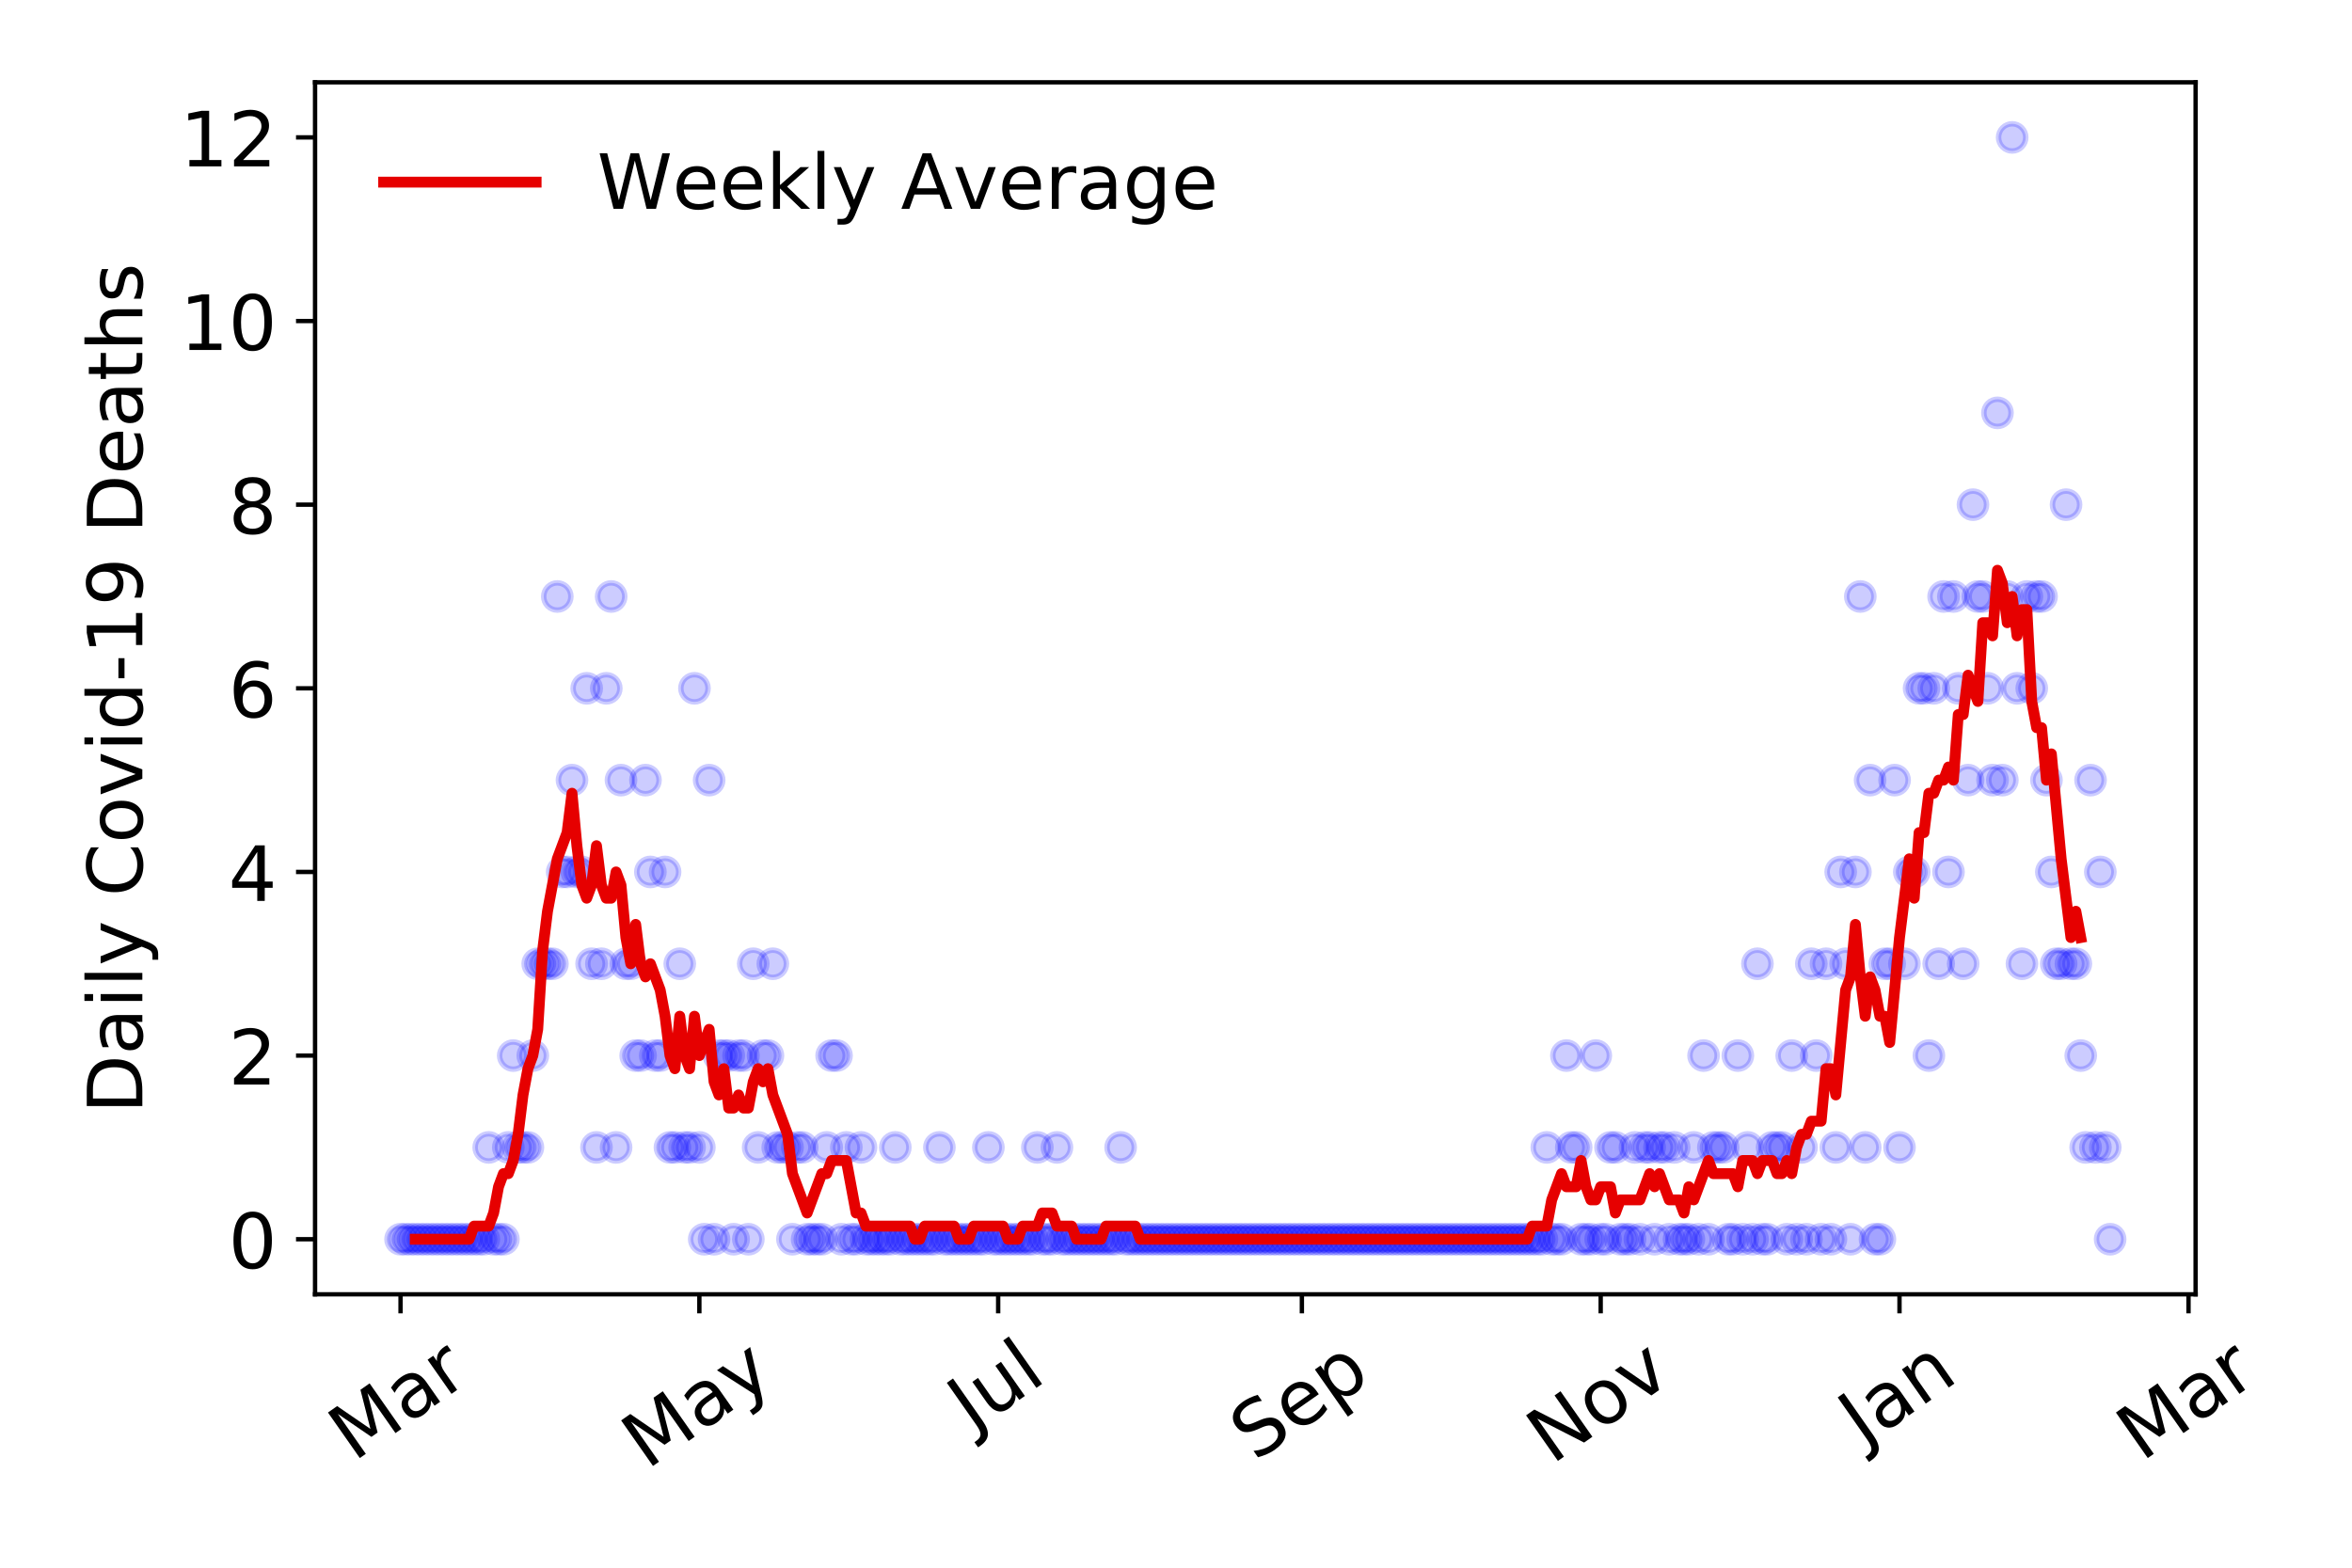 <?xml version="1.0" encoding="utf-8" standalone="no"?>
<!DOCTYPE svg PUBLIC "-//W3C//DTD SVG 1.1//EN"
  "http://www.w3.org/Graphics/SVG/1.1/DTD/svg11.dtd">
<!-- Created with matplotlib (https://matplotlib.org/) -->
<svg height="288pt" version="1.1" viewBox="0 0 432 288" width="432pt" xmlns="http://www.w3.org/2000/svg" xmlns:xlink="http://www.w3.org/1999/xlink">
 <defs>
  <style type="text/css">
*{stroke-linecap:butt;stroke-linejoin:round;}
  </style>
 </defs>
 <g id="figure_1">
  <g id="patch_1">
   <path d="M 0 288 
L 432 288 
L 432 0 
L 0 0 
z
" style="fill:#ffffff;"/>
  </g>
  <g id="axes_1">
   <g id="patch_2">
    <path d="M 57.87 237.778 
L 403.276 237.778 
L 403.276 15.12 
L 57.87 15.12 
z
" style="fill:#ffffff;"/>
   </g>
   <g id="matplotlib.axis_1">
    <g id="xtick_1">
     <g id="line2d_1">
      <defs>
       <path d="M 0 0 
L 0 3.5 
" id="m9666f74fe3" style="stroke:#000000;stroke-width:0.8;"/>
      </defs>
      <g>
       <use style="stroke:#000000;stroke-width:0.8;" x="73.57" xlink:href="#m9666f74fe3" y="237.778"/>
      </g>
     </g>
     <g id="text_1">
      <!-- Mar -->
      <defs>
       <path d="M 9.812 72.906 
L 24.516 72.906 
L 43.109 23.297 
L 61.812 72.906 
L 76.516 72.906 
L 76.516 0 
L 66.891 0 
L 66.891 64.016 
L 48.094 14.016 
L 38.188 14.016 
L 19.391 64.016 
L 19.391 0 
L 9.812 0 
z
" id="DejaVuSans-77"/>
       <path d="M 34.281 27.484 
Q 23.391 27.484 19.188 25 
Q 14.984 22.516 14.984 16.5 
Q 14.984 11.719 18.141 8.906 
Q 21.297 6.109 26.703 6.109 
Q 34.188 6.109 38.703 11.406 
Q 43.219 16.703 43.219 25.484 
L 43.219 27.484 
z
M 52.203 31.203 
L 52.203 0 
L 43.219 0 
L 43.219 8.297 
Q 40.141 3.328 35.547 0.953 
Q 30.953 -1.422 24.312 -1.422 
Q 15.922 -1.422 10.953 3.297 
Q 6 8.016 6 15.922 
Q 6 25.141 12.172 29.828 
Q 18.359 34.516 30.609 34.516 
L 43.219 34.516 
L 43.219 35.406 
Q 43.219 41.609 39.141 45 
Q 35.062 48.391 27.688 48.391 
Q 23 48.391 18.547 47.266 
Q 14.109 46.141 10.016 43.891 
L 10.016 52.203 
Q 14.938 54.109 19.578 55.047 
Q 24.219 56 28.609 56 
Q 40.484 56 46.344 49.844 
Q 52.203 43.703 52.203 31.203 
z
" id="DejaVuSans-97"/>
       <path d="M 41.109 46.297 
Q 39.594 47.172 37.812 47.578 
Q 36.031 48 33.891 48 
Q 26.266 48 22.188 43.047 
Q 18.109 38.094 18.109 28.812 
L 18.109 0 
L 9.078 0 
L 9.078 54.688 
L 18.109 54.688 
L 18.109 46.188 
Q 20.953 51.172 25.484 53.578 
Q 30.031 56 36.531 56 
Q 37.453 56 38.578 55.875 
Q 39.703 55.766 41.062 55.516 
z
" id="DejaVuSans-114"/>
      </defs>
      <g transform="translate(64.967 268.643)rotate(-35)scale(0.14 -0.14)">
       <use xlink:href="#DejaVuSans-77"/>
       <use x="86.279" xlink:href="#DejaVuSans-97"/>
       <use x="147.559" xlink:href="#DejaVuSans-114"/>
      </g>
     </g>
    </g>
    <g id="xtick_2">
     <g id="line2d_2">
      <g>
       <use style="stroke:#000000;stroke-width:0.8;" x="128.454" xlink:href="#m9666f74fe3" y="237.778"/>
      </g>
     </g>
     <g id="text_2">
      <!-- May -->
      <defs>
       <path d="M 32.172 -5.078 
Q 28.375 -14.844 24.75 -17.812 
Q 21.141 -20.797 15.094 -20.797 
L 7.906 -20.797 
L 7.906 -13.281 
L 13.188 -13.281 
Q 16.891 -13.281 18.938 -11.516 
Q 21 -9.766 23.484 -3.219 
L 25.094 0.875 
L 2.984 54.688 
L 12.5 54.688 
L 29.594 11.922 
L 46.688 54.688 
L 56.203 54.688 
z
" id="DejaVuSans-121"/>
      </defs>
      <g transform="translate(118.814 270.094)rotate(-35)scale(0.14 -0.14)">
       <use xlink:href="#DejaVuSans-77"/>
       <use x="86.279" xlink:href="#DejaVuSans-97"/>
       <use x="147.559" xlink:href="#DejaVuSans-121"/>
      </g>
     </g>
    </g>
    <g id="xtick_3">
     <g id="line2d_3">
      <g>
       <use style="stroke:#000000;stroke-width:0.8;" x="183.337" xlink:href="#m9666f74fe3" y="237.778"/>
      </g>
     </g>
     <g id="text_3">
      <!-- Jul -->
      <defs>
       <path d="M 9.812 72.906 
L 19.672 72.906 
L 19.672 5.078 
Q 19.672 -8.109 14.672 -14.062 
Q 9.672 -20.016 -1.422 -20.016 
L -5.172 -20.016 
L -5.172 -11.719 
L -2.094 -11.719 
Q 4.438 -11.719 7.125 -8.047 
Q 9.812 -4.391 9.812 5.078 
z
" id="DejaVuSans-74"/>
       <path d="M 8.5 21.578 
L 8.5 54.688 
L 17.484 54.688 
L 17.484 21.922 
Q 17.484 14.156 20.5 10.266 
Q 23.531 6.391 29.594 6.391 
Q 36.859 6.391 41.078 11.031 
Q 45.312 15.672 45.312 23.688 
L 45.312 54.688 
L 54.297 54.688 
L 54.297 0 
L 45.312 0 
L 45.312 8.406 
Q 42.047 3.422 37.719 1 
Q 33.406 -1.422 27.688 -1.422 
Q 18.266 -1.422 13.375 4.438 
Q 8.5 10.297 8.5 21.578 
z
M 31.109 56 
z
" id="DejaVuSans-117"/>
       <path d="M 9.422 75.984 
L 18.406 75.984 
L 18.406 0 
L 9.422 0 
z
" id="DejaVuSans-108"/>
      </defs>
      <g transform="translate(178.634 263.181)rotate(-35)scale(0.14 -0.14)">
       <use xlink:href="#DejaVuSans-74"/>
       <use x="29.492" xlink:href="#DejaVuSans-117"/>
       <use x="92.871" xlink:href="#DejaVuSans-108"/>
      </g>
     </g>
    </g>
    <g id="xtick_4">
     <g id="line2d_4">
      <g>
       <use style="stroke:#000000;stroke-width:0.8;" x="239.12" xlink:href="#m9666f74fe3" y="237.778"/>
      </g>
     </g>
     <g id="text_4">
      <!-- Sep -->
      <defs>
       <path d="M 53.516 70.516 
L 53.516 60.891 
Q 47.906 63.578 42.922 64.891 
Q 37.938 66.219 33.297 66.219 
Q 25.25 66.219 20.875 63.094 
Q 16.5 59.969 16.5 54.203 
Q 16.5 49.359 19.406 46.891 
Q 22.312 44.438 30.422 42.922 
L 36.375 41.703 
Q 47.406 39.594 52.656 34.297 
Q 57.906 29 57.906 20.125 
Q 57.906 9.516 50.797 4.047 
Q 43.703 -1.422 29.984 -1.422 
Q 24.812 -1.422 18.969 -0.25 
Q 13.141 0.922 6.891 3.219 
L 6.891 13.375 
Q 12.891 10.016 18.656 8.297 
Q 24.422 6.594 29.984 6.594 
Q 38.422 6.594 43.016 9.906 
Q 47.609 13.234 47.609 19.391 
Q 47.609 24.75 44.312 27.781 
Q 41.016 30.812 33.5 32.328 
L 27.484 33.5 
Q 16.453 35.688 11.516 40.375 
Q 6.594 45.062 6.594 53.422 
Q 6.594 63.094 13.406 68.656 
Q 20.219 74.219 32.172 74.219 
Q 37.312 74.219 42.625 73.281 
Q 47.953 72.359 53.516 70.516 
z
" id="DejaVuSans-83"/>
       <path d="M 56.203 29.594 
L 56.203 25.203 
L 14.891 25.203 
Q 15.484 15.922 20.484 11.062 
Q 25.484 6.203 34.422 6.203 
Q 39.594 6.203 44.453 7.469 
Q 49.312 8.734 54.109 11.281 
L 54.109 2.781 
Q 49.266 0.734 44.188 -0.344 
Q 39.109 -1.422 33.891 -1.422 
Q 20.797 -1.422 13.156 6.188 
Q 5.516 13.812 5.516 26.812 
Q 5.516 40.234 12.766 48.109 
Q 20.016 56 32.328 56 
Q 43.359 56 49.781 48.891 
Q 56.203 41.797 56.203 29.594 
z
M 47.219 32.234 
Q 47.125 39.594 43.094 43.984 
Q 39.062 48.391 32.422 48.391 
Q 24.906 48.391 20.391 44.141 
Q 15.875 39.891 15.188 32.172 
z
" id="DejaVuSans-101"/>
       <path d="M 18.109 8.203 
L 18.109 -20.797 
L 9.078 -20.797 
L 9.078 54.688 
L 18.109 54.688 
L 18.109 46.391 
Q 20.953 51.266 25.266 53.625 
Q 29.594 56 35.594 56 
Q 45.562 56 51.781 48.094 
Q 58.016 40.188 58.016 27.297 
Q 58.016 14.406 51.781 6.484 
Q 45.562 -1.422 35.594 -1.422 
Q 29.594 -1.422 25.266 0.953 
Q 20.953 3.328 18.109 8.203 
z
M 48.688 27.297 
Q 48.688 37.203 44.609 42.844 
Q 40.531 48.484 33.406 48.484 
Q 26.266 48.484 22.188 42.844 
Q 18.109 37.203 18.109 27.297 
Q 18.109 17.391 22.188 11.75 
Q 26.266 6.109 33.406 6.109 
Q 40.531 6.109 44.609 11.75 
Q 48.688 17.391 48.688 27.297 
z
" id="DejaVuSans-112"/>
      </defs>
      <g transform="translate(230.527 268.629)rotate(-35)scale(0.14 -0.14)">
       <use xlink:href="#DejaVuSans-83"/>
       <use x="63.477" xlink:href="#DejaVuSans-101"/>
       <use x="125" xlink:href="#DejaVuSans-112"/>
      </g>
     </g>
    </g>
    <g id="xtick_5">
     <g id="line2d_5">
      <g>
       <use style="stroke:#000000;stroke-width:0.8;" x="294.004" xlink:href="#m9666f74fe3" y="237.778"/>
      </g>
     </g>
     <g id="text_5">
      <!-- Nov -->
      <defs>
       <path d="M 9.812 72.906 
L 23.094 72.906 
L 55.422 11.922 
L 55.422 72.906 
L 64.984 72.906 
L 64.984 0 
L 51.703 0 
L 19.391 60.984 
L 19.391 0 
L 9.812 0 
z
" id="DejaVuSans-78"/>
       <path d="M 30.609 48.391 
Q 23.391 48.391 19.188 42.75 
Q 14.984 37.109 14.984 27.297 
Q 14.984 17.484 19.156 11.844 
Q 23.344 6.203 30.609 6.203 
Q 37.797 6.203 41.984 11.859 
Q 46.188 17.531 46.188 27.297 
Q 46.188 37.016 41.984 42.703 
Q 37.797 48.391 30.609 48.391 
z
M 30.609 56 
Q 42.328 56 49.016 48.375 
Q 55.719 40.766 55.719 27.297 
Q 55.719 13.875 49.016 6.219 
Q 42.328 -1.422 30.609 -1.422 
Q 18.844 -1.422 12.172 6.219 
Q 5.516 13.875 5.516 27.297 
Q 5.516 40.766 12.172 48.375 
Q 18.844 56 30.609 56 
z
" id="DejaVuSans-111"/>
       <path d="M 2.984 54.688 
L 12.5 54.688 
L 29.594 8.797 
L 46.688 54.688 
L 56.203 54.688 
L 35.688 0 
L 23.484 0 
z
" id="DejaVuSans-118"/>
      </defs>
      <g transform="translate(285.027 269.166)rotate(-35)scale(0.14 -0.14)">
       <use xlink:href="#DejaVuSans-78"/>
       <use x="74.805" xlink:href="#DejaVuSans-111"/>
       <use x="135.986" xlink:href="#DejaVuSans-118"/>
      </g>
     </g>
    </g>
    <g id="xtick_6">
     <g id="line2d_6">
      <g>
       <use style="stroke:#000000;stroke-width:0.8;" x="348.887" xlink:href="#m9666f74fe3" y="237.778"/>
      </g>
     </g>
     <g id="text_6">
      <!-- Jan -->
      <defs>
       <path d="M 54.891 33.016 
L 54.891 0 
L 45.906 0 
L 45.906 32.719 
Q 45.906 40.484 42.875 44.328 
Q 39.844 48.188 33.797 48.188 
Q 26.516 48.188 22.312 43.547 
Q 18.109 38.922 18.109 30.906 
L 18.109 0 
L 9.078 0 
L 9.078 54.688 
L 18.109 54.688 
L 18.109 46.188 
Q 21.344 51.125 25.703 53.562 
Q 30.078 56 35.797 56 
Q 45.219 56 50.047 50.172 
Q 54.891 44.344 54.891 33.016 
z
" id="DejaVuSans-110"/>
      </defs>
      <g transform="translate(342.264 265.871)rotate(-35)scale(0.14 -0.14)">
       <use xlink:href="#DejaVuSans-74"/>
       <use x="29.492" xlink:href="#DejaVuSans-97"/>
       <use x="90.771" xlink:href="#DejaVuSans-110"/>
      </g>
     </g>
    </g>
    <g id="xtick_7">
     <g id="line2d_7">
      <g>
       <use style="stroke:#000000;stroke-width:0.8;" x="401.971" xlink:href="#m9666f74fe3" y="237.778"/>
      </g>
     </g>
     <g id="text_7">
      <!-- Mar -->
      <g transform="translate(393.368 268.643)rotate(-35)scale(0.14 -0.14)">
       <use xlink:href="#DejaVuSans-77"/>
       <use x="86.279" xlink:href="#DejaVuSans-97"/>
       <use x="147.559" xlink:href="#DejaVuSans-114"/>
      </g>
     </g>
    </g>
   </g>
   <g id="matplotlib.axis_2">
    <g id="ytick_1">
     <g id="line2d_8">
      <defs>
       <path d="M 0 0 
L -3.5 0 
" id="mada6e6c495" style="stroke:#000000;stroke-width:0.8;"/>
      </defs>
      <g>
       <use style="stroke:#000000;stroke-width:0.8;" x="57.87" xlink:href="#mada6e6c495" y="227.657"/>
      </g>
     </g>
     <g id="text_8">
      <!-- 0 -->
      <defs>
       <path d="M 31.781 66.406 
Q 24.172 66.406 20.328 58.906 
Q 16.5 51.422 16.5 36.375 
Q 16.5 21.391 20.328 13.891 
Q 24.172 6.391 31.781 6.391 
Q 39.453 6.391 43.281 13.891 
Q 47.125 21.391 47.125 36.375 
Q 47.125 51.422 43.281 58.906 
Q 39.453 66.406 31.781 66.406 
z
M 31.781 74.219 
Q 44.047 74.219 50.516 64.516 
Q 56.984 54.828 56.984 36.375 
Q 56.984 17.969 50.516 8.266 
Q 44.047 -1.422 31.781 -1.422 
Q 19.531 -1.422 13.062 8.266 
Q 6.594 17.969 6.594 36.375 
Q 6.594 54.828 13.062 64.516 
Q 19.531 74.219 31.781 74.219 
z
" id="DejaVuSans-48"/>
      </defs>
      <g transform="translate(41.962 232.976)scale(0.14 -0.14)">
       <use xlink:href="#DejaVuSans-48"/>
      </g>
     </g>
    </g>
    <g id="ytick_2">
     <g id="line2d_9">
      <g>
       <use style="stroke:#000000;stroke-width:0.8;" x="57.87" xlink:href="#mada6e6c495" y="193.921"/>
      </g>
     </g>
     <g id="text_9">
      <!-- 2 -->
      <defs>
       <path d="M 19.188 8.297 
L 53.609 8.297 
L 53.609 0 
L 7.328 0 
L 7.328 8.297 
Q 12.938 14.109 22.625 23.891 
Q 32.328 33.688 34.812 36.531 
Q 39.547 41.844 41.422 45.531 
Q 43.312 49.219 43.312 52.781 
Q 43.312 58.594 39.234 62.25 
Q 35.156 65.922 28.609 65.922 
Q 23.969 65.922 18.812 64.312 
Q 13.672 62.703 7.812 59.422 
L 7.812 69.391 
Q 13.766 71.781 18.938 73 
Q 24.125 74.219 28.422 74.219 
Q 39.75 74.219 46.484 68.547 
Q 53.219 62.891 53.219 53.422 
Q 53.219 48.922 51.531 44.891 
Q 49.859 40.875 45.406 35.406 
Q 44.188 33.984 37.641 27.219 
Q 31.109 20.453 19.188 8.297 
z
" id="DejaVuSans-50"/>
      </defs>
      <g transform="translate(41.962 199.24)scale(0.14 -0.14)">
       <use xlink:href="#DejaVuSans-50"/>
      </g>
     </g>
    </g>
    <g id="ytick_3">
     <g id="line2d_10">
      <g>
       <use style="stroke:#000000;stroke-width:0.8;" x="57.87" xlink:href="#mada6e6c495" y="160.185"/>
      </g>
     </g>
     <g id="text_10">
      <!-- 4 -->
      <defs>
       <path d="M 37.797 64.312 
L 12.891 25.391 
L 37.797 25.391 
z
M 35.203 72.906 
L 47.609 72.906 
L 47.609 25.391 
L 58.016 25.391 
L 58.016 17.188 
L 47.609 17.188 
L 47.609 0 
L 37.797 0 
L 37.797 17.188 
L 4.891 17.188 
L 4.891 26.703 
z
" id="DejaVuSans-52"/>
      </defs>
      <g transform="translate(41.962 165.504)scale(0.14 -0.14)">
       <use xlink:href="#DejaVuSans-52"/>
      </g>
     </g>
    </g>
    <g id="ytick_4">
     <g id="line2d_11">
      <g>
       <use style="stroke:#000000;stroke-width:0.8;" x="57.87" xlink:href="#mada6e6c495" y="126.449"/>
      </g>
     </g>
     <g id="text_11">
      <!-- 6 -->
      <defs>
       <path d="M 33.016 40.375 
Q 26.375 40.375 22.484 35.828 
Q 18.609 31.297 18.609 23.391 
Q 18.609 15.531 22.484 10.953 
Q 26.375 6.391 33.016 6.391 
Q 39.656 6.391 43.531 10.953 
Q 47.406 15.531 47.406 23.391 
Q 47.406 31.297 43.531 35.828 
Q 39.656 40.375 33.016 40.375 
z
M 52.594 71.297 
L 52.594 62.312 
Q 48.875 64.062 45.094 64.984 
Q 41.312 65.922 37.594 65.922 
Q 27.828 65.922 22.672 59.328 
Q 17.531 52.734 16.797 39.406 
Q 19.672 43.656 24.016 45.922 
Q 28.375 48.188 33.594 48.188 
Q 44.578 48.188 50.953 41.516 
Q 57.328 34.859 57.328 23.391 
Q 57.328 12.156 50.688 5.359 
Q 44.047 -1.422 33.016 -1.422 
Q 20.359 -1.422 13.672 8.266 
Q 6.984 17.969 6.984 36.375 
Q 6.984 53.656 15.188 63.938 
Q 23.391 74.219 37.203 74.219 
Q 40.922 74.219 44.703 73.484 
Q 48.484 72.75 52.594 71.297 
z
" id="DejaVuSans-54"/>
      </defs>
      <g transform="translate(41.962 131.768)scale(0.14 -0.14)">
       <use xlink:href="#DejaVuSans-54"/>
      </g>
     </g>
    </g>
    <g id="ytick_5">
     <g id="line2d_12">
      <g>
       <use style="stroke:#000000;stroke-width:0.8;" x="57.87" xlink:href="#mada6e6c495" y="92.713"/>
      </g>
     </g>
     <g id="text_12">
      <!-- 8 -->
      <defs>
       <path d="M 31.781 34.625 
Q 24.75 34.625 20.719 30.859 
Q 16.703 27.094 16.703 20.516 
Q 16.703 13.922 20.719 10.156 
Q 24.75 6.391 31.781 6.391 
Q 38.812 6.391 42.859 10.172 
Q 46.922 13.969 46.922 20.516 
Q 46.922 27.094 42.891 30.859 
Q 38.875 34.625 31.781 34.625 
z
M 21.922 38.812 
Q 15.578 40.375 12.031 44.719 
Q 8.5 49.078 8.5 55.328 
Q 8.5 64.062 14.719 69.141 
Q 20.953 74.219 31.781 74.219 
Q 42.672 74.219 48.875 69.141 
Q 55.078 64.062 55.078 55.328 
Q 55.078 49.078 51.531 44.719 
Q 48 40.375 41.703 38.812 
Q 48.828 37.156 52.797 32.312 
Q 56.781 27.484 56.781 20.516 
Q 56.781 9.906 50.312 4.234 
Q 43.844 -1.422 31.781 -1.422 
Q 19.734 -1.422 13.25 4.234 
Q 6.781 9.906 6.781 20.516 
Q 6.781 27.484 10.781 32.312 
Q 14.797 37.156 21.922 38.812 
z
M 18.312 54.391 
Q 18.312 48.734 21.844 45.562 
Q 25.391 42.391 31.781 42.391 
Q 38.141 42.391 41.719 45.562 
Q 45.312 48.734 45.312 54.391 
Q 45.312 60.062 41.719 63.234 
Q 38.141 66.406 31.781 66.406 
Q 25.391 66.406 21.844 63.234 
Q 18.312 60.062 18.312 54.391 
z
" id="DejaVuSans-56"/>
      </defs>
      <g transform="translate(41.962 98.032)scale(0.14 -0.14)">
       <use xlink:href="#DejaVuSans-56"/>
      </g>
     </g>
    </g>
    <g id="ytick_6">
     <g id="line2d_13">
      <g>
       <use style="stroke:#000000;stroke-width:0.8;" x="57.87" xlink:href="#mada6e6c495" y="58.977"/>
      </g>
     </g>
     <g id="text_13">
      <!-- 10 -->
      <defs>
       <path d="M 12.406 8.297 
L 28.516 8.297 
L 28.516 63.922 
L 10.984 60.406 
L 10.984 69.391 
L 28.422 72.906 
L 38.281 72.906 
L 38.281 8.297 
L 54.391 8.297 
L 54.391 0 
L 12.406 0 
z
" id="DejaVuSans-49"/>
      </defs>
      <g transform="translate(33.055 64.296)scale(0.14 -0.14)">
       <use xlink:href="#DejaVuSans-49"/>
       <use x="63.623" xlink:href="#DejaVuSans-48"/>
      </g>
     </g>
    </g>
    <g id="ytick_7">
     <g id="line2d_14">
      <g>
       <use style="stroke:#000000;stroke-width:0.8;" x="57.87" xlink:href="#mada6e6c495" y="25.241"/>
      </g>
     </g>
     <g id="text_14">
      <!-- 12 -->
      <g transform="translate(33.055 30.56)scale(0.14 -0.14)">
       <use xlink:href="#DejaVuSans-49"/>
       <use x="63.623" xlink:href="#DejaVuSans-50"/>
      </g>
     </g>
    </g>
    <g id="text_15">
     <!-- Daily Covid-19 Deaths -->
     <defs>
      <path d="M 19.672 64.797 
L 19.672 8.109 
L 31.594 8.109 
Q 46.688 8.109 53.688 14.938 
Q 60.688 21.781 60.688 36.531 
Q 60.688 51.172 53.688 57.984 
Q 46.688 64.797 31.594 64.797 
z
M 9.812 72.906 
L 30.078 72.906 
Q 51.266 72.906 61.172 64.094 
Q 71.094 55.281 71.094 36.531 
Q 71.094 17.672 61.125 8.828 
Q 51.172 0 30.078 0 
L 9.812 0 
z
" id="DejaVuSans-68"/>
      <path d="M 9.422 54.688 
L 18.406 54.688 
L 18.406 0 
L 9.422 0 
z
M 9.422 75.984 
L 18.406 75.984 
L 18.406 64.594 
L 9.422 64.594 
z
" id="DejaVuSans-105"/>
      <path id="DejaVuSans-32"/>
      <path d="M 64.406 67.281 
L 64.406 56.891 
Q 59.422 61.531 53.781 63.812 
Q 48.141 66.109 41.797 66.109 
Q 29.297 66.109 22.656 58.469 
Q 16.016 50.828 16.016 36.375 
Q 16.016 21.969 22.656 14.328 
Q 29.297 6.688 41.797 6.688 
Q 48.141 6.688 53.781 8.984 
Q 59.422 11.281 64.406 15.922 
L 64.406 5.609 
Q 59.234 2.094 53.438 0.328 
Q 47.656 -1.422 41.219 -1.422 
Q 24.656 -1.422 15.125 8.703 
Q 5.609 18.844 5.609 36.375 
Q 5.609 53.953 15.125 64.078 
Q 24.656 74.219 41.219 74.219 
Q 47.75 74.219 53.531 72.484 
Q 59.328 70.75 64.406 67.281 
z
" id="DejaVuSans-67"/>
      <path d="M 45.406 46.391 
L 45.406 75.984 
L 54.391 75.984 
L 54.391 0 
L 45.406 0 
L 45.406 8.203 
Q 42.578 3.328 38.25 0.953 
Q 33.938 -1.422 27.875 -1.422 
Q 17.969 -1.422 11.734 6.484 
Q 5.516 14.406 5.516 27.297 
Q 5.516 40.188 11.734 48.094 
Q 17.969 56 27.875 56 
Q 33.938 56 38.25 53.625 
Q 42.578 51.266 45.406 46.391 
z
M 14.797 27.297 
Q 14.797 17.391 18.875 11.75 
Q 22.953 6.109 30.078 6.109 
Q 37.203 6.109 41.297 11.75 
Q 45.406 17.391 45.406 27.297 
Q 45.406 37.203 41.297 42.844 
Q 37.203 48.484 30.078 48.484 
Q 22.953 48.484 18.875 42.844 
Q 14.797 37.203 14.797 27.297 
z
" id="DejaVuSans-100"/>
      <path d="M 4.891 31.391 
L 31.203 31.391 
L 31.203 23.391 
L 4.891 23.391 
z
" id="DejaVuSans-45"/>
      <path d="M 10.984 1.516 
L 10.984 10.5 
Q 14.703 8.734 18.5 7.812 
Q 22.312 6.891 25.984 6.891 
Q 35.75 6.891 40.891 13.453 
Q 46.047 20.016 46.781 33.406 
Q 43.953 29.203 39.594 26.953 
Q 35.25 24.703 29.984 24.703 
Q 19.047 24.703 12.672 31.312 
Q 6.297 37.938 6.297 49.422 
Q 6.297 60.641 12.938 67.422 
Q 19.578 74.219 30.609 74.219 
Q 43.266 74.219 49.922 64.516 
Q 56.594 54.828 56.594 36.375 
Q 56.594 19.141 48.406 8.859 
Q 40.234 -1.422 26.422 -1.422 
Q 22.703 -1.422 18.891 -0.688 
Q 15.094 0.047 10.984 1.516 
z
M 30.609 32.422 
Q 37.25 32.422 41.125 36.953 
Q 45.016 41.5 45.016 49.422 
Q 45.016 57.281 41.125 61.844 
Q 37.25 66.406 30.609 66.406 
Q 23.969 66.406 20.094 61.844 
Q 16.219 57.281 16.219 49.422 
Q 16.219 41.5 20.094 36.953 
Q 23.969 32.422 30.609 32.422 
z
" id="DejaVuSans-57"/>
      <path d="M 18.312 70.219 
L 18.312 54.688 
L 36.812 54.688 
L 36.812 47.703 
L 18.312 47.703 
L 18.312 18.016 
Q 18.312 11.328 20.141 9.422 
Q 21.969 7.516 27.594 7.516 
L 36.812 7.516 
L 36.812 0 
L 27.594 0 
Q 17.188 0 13.234 3.875 
Q 9.281 7.766 9.281 18.016 
L 9.281 47.703 
L 2.688 47.703 
L 2.688 54.688 
L 9.281 54.688 
L 9.281 70.219 
z
" id="DejaVuSans-116"/>
      <path d="M 54.891 33.016 
L 54.891 0 
L 45.906 0 
L 45.906 32.719 
Q 45.906 40.484 42.875 44.328 
Q 39.844 48.188 33.797 48.188 
Q 26.516 48.188 22.312 43.547 
Q 18.109 38.922 18.109 30.906 
L 18.109 0 
L 9.078 0 
L 9.078 75.984 
L 18.109 75.984 
L 18.109 46.188 
Q 21.344 51.125 25.703 53.562 
Q 30.078 56 35.797 56 
Q 45.219 56 50.047 50.172 
Q 54.891 44.344 54.891 33.016 
z
" id="DejaVuSans-104"/>
      <path d="M 44.281 53.078 
L 44.281 44.578 
Q 40.484 46.531 36.375 47.5 
Q 32.281 48.484 27.875 48.484 
Q 21.188 48.484 17.844 46.438 
Q 14.5 44.391 14.5 40.281 
Q 14.5 37.156 16.891 35.375 
Q 19.281 33.594 26.516 31.984 
L 29.594 31.297 
Q 39.156 29.25 43.188 25.516 
Q 47.219 21.781 47.219 15.094 
Q 47.219 7.469 41.188 3.016 
Q 35.156 -1.422 24.609 -1.422 
Q 20.219 -1.422 15.453 -0.562 
Q 10.688 0.297 5.422 2 
L 5.422 11.281 
Q 10.406 8.688 15.234 7.391 
Q 20.062 6.109 24.812 6.109 
Q 31.156 6.109 34.562 8.281 
Q 37.984 10.453 37.984 14.406 
Q 37.984 18.062 35.516 20.016 
Q 33.062 21.969 24.703 23.781 
L 21.578 24.516 
Q 13.234 26.266 9.516 29.906 
Q 5.812 33.547 5.812 39.891 
Q 5.812 47.609 11.281 51.797 
Q 16.75 56 26.812 56 
Q 31.781 56 36.172 55.266 
Q 40.578 54.547 44.281 53.078 
z
" id="DejaVuSans-115"/>
     </defs>
     <g transform="translate(26.143 204.56)rotate(-90)scale(0.14 -0.14)">
      <use xlink:href="#DejaVuSans-68"/>
      <use x="77.002" xlink:href="#DejaVuSans-97"/>
      <use x="138.281" xlink:href="#DejaVuSans-105"/>
      <use x="166.064" xlink:href="#DejaVuSans-108"/>
      <use x="193.848" xlink:href="#DejaVuSans-121"/>
      <use x="253.027" xlink:href="#DejaVuSans-32"/>
      <use x="284.814" xlink:href="#DejaVuSans-67"/>
      <use x="354.639" xlink:href="#DejaVuSans-111"/>
      <use x="415.82" xlink:href="#DejaVuSans-118"/>
      <use x="475" xlink:href="#DejaVuSans-105"/>
      <use x="502.783" xlink:href="#DejaVuSans-100"/>
      <use x="566.26" xlink:href="#DejaVuSans-45"/>
      <use x="602.344" xlink:href="#DejaVuSans-49"/>
      <use x="665.967" xlink:href="#DejaVuSans-57"/>
      <use x="729.59" xlink:href="#DejaVuSans-32"/>
      <use x="761.377" xlink:href="#DejaVuSans-68"/>
      <use x="838.379" xlink:href="#DejaVuSans-101"/>
      <use x="899.902" xlink:href="#DejaVuSans-97"/>
      <use x="961.182" xlink:href="#DejaVuSans-116"/>
      <use x="1000.391" xlink:href="#DejaVuSans-104"/>
      <use x="1063.77" xlink:href="#DejaVuSans-115"/>
     </g>
    </g>
   </g>
   <g id="line2d_15">
    <defs>
     <path d="M 0 2.5 
C 0.663 2.5 1.299 2.237 1.768 1.768 
C 2.237 1.299 2.5 0.663 2.5 0 
C 2.5 -0.663 2.237 -1.299 1.768 -1.768 
C 1.299 -2.237 0.663 -2.5 0 -2.5 
C -0.663 -2.5 -1.299 -2.237 -1.768 -1.768 
C -2.237 -1.299 -2.5 -0.663 -2.5 0 
C -2.5 0.663 -2.237 1.299 -1.768 1.768 
C -1.299 2.237 -0.663 2.5 0 2.5 
z
" id="mc4df8ef14f" style="stroke:#0000ff;stroke-opacity:0.2;"/>
    </defs>
    <g clip-path="url(#p78cd6f1ce1)">
     <use style="fill:#0000ff;fill-opacity:0.2;stroke:#0000ff;stroke-opacity:0.2;" x="73.57" xlink:href="#mc4df8ef14f" y="227.657"/>
     <use style="fill:#0000ff;fill-opacity:0.2;stroke:#0000ff;stroke-opacity:0.2;" x="74.47" xlink:href="#mc4df8ef14f" y="227.657"/>
     <use style="fill:#0000ff;fill-opacity:0.2;stroke:#0000ff;stroke-opacity:0.2;" x="75.37" xlink:href="#mc4df8ef14f" y="227.657"/>
     <use style="fill:#0000ff;fill-opacity:0.2;stroke:#0000ff;stroke-opacity:0.2;" x="76.269" xlink:href="#mc4df8ef14f" y="227.657"/>
     <use style="fill:#0000ff;fill-opacity:0.2;stroke:#0000ff;stroke-opacity:0.2;" x="77.169" xlink:href="#mc4df8ef14f" y="227.657"/>
     <use style="fill:#0000ff;fill-opacity:0.2;stroke:#0000ff;stroke-opacity:0.2;" x="78.069" xlink:href="#mc4df8ef14f" y="227.657"/>
     <use style="fill:#0000ff;fill-opacity:0.2;stroke:#0000ff;stroke-opacity:0.2;" x="78.969" xlink:href="#mc4df8ef14f" y="227.657"/>
     <use style="fill:#0000ff;fill-opacity:0.2;stroke:#0000ff;stroke-opacity:0.2;" x="79.868" xlink:href="#mc4df8ef14f" y="227.657"/>
     <use style="fill:#0000ff;fill-opacity:0.2;stroke:#0000ff;stroke-opacity:0.2;" x="80.768" xlink:href="#mc4df8ef14f" y="227.657"/>
     <use style="fill:#0000ff;fill-opacity:0.2;stroke:#0000ff;stroke-opacity:0.2;" x="81.668" xlink:href="#mc4df8ef14f" y="227.657"/>
     <use style="fill:#0000ff;fill-opacity:0.2;stroke:#0000ff;stroke-opacity:0.2;" x="82.568" xlink:href="#mc4df8ef14f" y="227.657"/>
     <use style="fill:#0000ff;fill-opacity:0.2;stroke:#0000ff;stroke-opacity:0.2;" x="83.467" xlink:href="#mc4df8ef14f" y="227.657"/>
     <use style="fill:#0000ff;fill-opacity:0.2;stroke:#0000ff;stroke-opacity:0.2;" x="84.367" xlink:href="#mc4df8ef14f" y="227.657"/>
     <use style="fill:#0000ff;fill-opacity:0.2;stroke:#0000ff;stroke-opacity:0.2;" x="85.267" xlink:href="#mc4df8ef14f" y="227.657"/>
     <use style="fill:#0000ff;fill-opacity:0.2;stroke:#0000ff;stroke-opacity:0.2;" x="86.166" xlink:href="#mc4df8ef14f" y="227.657"/>
     <use style="fill:#0000ff;fill-opacity:0.2;stroke:#0000ff;stroke-opacity:0.2;" x="87.066" xlink:href="#mc4df8ef14f" y="227.657"/>
     <use style="fill:#0000ff;fill-opacity:0.2;stroke:#0000ff;stroke-opacity:0.2;" x="87.966" xlink:href="#mc4df8ef14f" y="227.657"/>
     <use style="fill:#0000ff;fill-opacity:0.2;stroke:#0000ff;stroke-opacity:0.2;" x="88.866" xlink:href="#mc4df8ef14f" y="227.657"/>
     <use style="fill:#0000ff;fill-opacity:0.2;stroke:#0000ff;stroke-opacity:0.2;" x="89.765" xlink:href="#mc4df8ef14f" y="210.789"/>
     <use style="fill:#0000ff;fill-opacity:0.2;stroke:#0000ff;stroke-opacity:0.2;" x="90.665" xlink:href="#mc4df8ef14f" y="227.657"/>
     <use style="fill:#0000ff;fill-opacity:0.2;stroke:#0000ff;stroke-opacity:0.2;" x="91.565" xlink:href="#mc4df8ef14f" y="227.657"/>
     <use style="fill:#0000ff;fill-opacity:0.2;stroke:#0000ff;stroke-opacity:0.2;" x="92.465" xlink:href="#mc4df8ef14f" y="227.657"/>
     <use style="fill:#0000ff;fill-opacity:0.2;stroke:#0000ff;stroke-opacity:0.2;" x="93.364" xlink:href="#mc4df8ef14f" y="210.789"/>
     <use style="fill:#0000ff;fill-opacity:0.2;stroke:#0000ff;stroke-opacity:0.2;" x="94.264" xlink:href="#mc4df8ef14f" y="193.921"/>
     <use style="fill:#0000ff;fill-opacity:0.2;stroke:#0000ff;stroke-opacity:0.2;" x="95.164" xlink:href="#mc4df8ef14f" y="210.789"/>
     <use style="fill:#0000ff;fill-opacity:0.2;stroke:#0000ff;stroke-opacity:0.2;" x="96.063" xlink:href="#mc4df8ef14f" y="210.789"/>
     <use style="fill:#0000ff;fill-opacity:0.2;stroke:#0000ff;stroke-opacity:0.2;" x="96.963" xlink:href="#mc4df8ef14f" y="210.789"/>
     <use style="fill:#0000ff;fill-opacity:0.2;stroke:#0000ff;stroke-opacity:0.2;" x="97.863" xlink:href="#mc4df8ef14f" y="193.921"/>
     <use style="fill:#0000ff;fill-opacity:0.2;stroke:#0000ff;stroke-opacity:0.2;" x="98.763" xlink:href="#mc4df8ef14f" y="177.053"/>
     <use style="fill:#0000ff;fill-opacity:0.2;stroke:#0000ff;stroke-opacity:0.2;" x="99.662" xlink:href="#mc4df8ef14f" y="177.053"/>
     <use style="fill:#0000ff;fill-opacity:0.2;stroke:#0000ff;stroke-opacity:0.2;" x="100.562" xlink:href="#mc4df8ef14f" y="177.053"/>
     <use style="fill:#0000ff;fill-opacity:0.2;stroke:#0000ff;stroke-opacity:0.2;" x="101.462" xlink:href="#mc4df8ef14f" y="177.053"/>
     <use style="fill:#0000ff;fill-opacity:0.2;stroke:#0000ff;stroke-opacity:0.2;" x="102.362" xlink:href="#mc4df8ef14f" y="109.581"/>
     <use style="fill:#0000ff;fill-opacity:0.2;stroke:#0000ff;stroke-opacity:0.2;" x="103.261" xlink:href="#mc4df8ef14f" y="160.185"/>
     <use style="fill:#0000ff;fill-opacity:0.2;stroke:#0000ff;stroke-opacity:0.2;" x="104.161" xlink:href="#mc4df8ef14f" y="160.185"/>
     <use style="fill:#0000ff;fill-opacity:0.2;stroke:#0000ff;stroke-opacity:0.2;" x="105.061" xlink:href="#mc4df8ef14f" y="143.317"/>
     <use style="fill:#0000ff;fill-opacity:0.2;stroke:#0000ff;stroke-opacity:0.2;" x="105.96" xlink:href="#mc4df8ef14f" y="160.185"/>
     <use style="fill:#0000ff;fill-opacity:0.2;stroke:#0000ff;stroke-opacity:0.2;" x="106.86" xlink:href="#mc4df8ef14f" y="160.185"/>
     <use style="fill:#0000ff;fill-opacity:0.2;stroke:#0000ff;stroke-opacity:0.2;" x="107.76" xlink:href="#mc4df8ef14f" y="126.449"/>
     <use style="fill:#0000ff;fill-opacity:0.2;stroke:#0000ff;stroke-opacity:0.2;" x="108.66" xlink:href="#mc4df8ef14f" y="177.053"/>
     <use style="fill:#0000ff;fill-opacity:0.2;stroke:#0000ff;stroke-opacity:0.2;" x="109.559" xlink:href="#mc4df8ef14f" y="210.789"/>
     <use style="fill:#0000ff;fill-opacity:0.2;stroke:#0000ff;stroke-opacity:0.2;" x="110.459" xlink:href="#mc4df8ef14f" y="177.053"/>
     <use style="fill:#0000ff;fill-opacity:0.2;stroke:#0000ff;stroke-opacity:0.2;" x="111.359" xlink:href="#mc4df8ef14f" y="126.449"/>
     <use style="fill:#0000ff;fill-opacity:0.2;stroke:#0000ff;stroke-opacity:0.2;" x="112.259" xlink:href="#mc4df8ef14f" y="109.581"/>
     <use style="fill:#0000ff;fill-opacity:0.2;stroke:#0000ff;stroke-opacity:0.2;" x="113.158" xlink:href="#mc4df8ef14f" y="210.789"/>
     <use style="fill:#0000ff;fill-opacity:0.2;stroke:#0000ff;stroke-opacity:0.2;" x="114.058" xlink:href="#mc4df8ef14f" y="143.317"/>
     <use style="fill:#0000ff;fill-opacity:0.2;stroke:#0000ff;stroke-opacity:0.2;" x="114.958" xlink:href="#mc4df8ef14f" y="177.053"/>
     <use style="fill:#0000ff;fill-opacity:0.2;stroke:#0000ff;stroke-opacity:0.2;" x="115.857" xlink:href="#mc4df8ef14f" y="177.053"/>
     <use style="fill:#0000ff;fill-opacity:0.2;stroke:#0000ff;stroke-opacity:0.2;" x="116.757" xlink:href="#mc4df8ef14f" y="193.921"/>
     <use style="fill:#0000ff;fill-opacity:0.2;stroke:#0000ff;stroke-opacity:0.2;" x="117.657" xlink:href="#mc4df8ef14f" y="193.921"/>
     <use style="fill:#0000ff;fill-opacity:0.2;stroke:#0000ff;stroke-opacity:0.2;" x="118.557" xlink:href="#mc4df8ef14f" y="143.317"/>
     <use style="fill:#0000ff;fill-opacity:0.2;stroke:#0000ff;stroke-opacity:0.2;" x="119.456" xlink:href="#mc4df8ef14f" y="160.185"/>
     <use style="fill:#0000ff;fill-opacity:0.2;stroke:#0000ff;stroke-opacity:0.2;" x="120.356" xlink:href="#mc4df8ef14f" y="193.921"/>
     <use style="fill:#0000ff;fill-opacity:0.2;stroke:#0000ff;stroke-opacity:0.2;" x="121.256" xlink:href="#mc4df8ef14f" y="193.921"/>
     <use style="fill:#0000ff;fill-opacity:0.2;stroke:#0000ff;stroke-opacity:0.2;" x="122.156" xlink:href="#mc4df8ef14f" y="160.185"/>
     <use style="fill:#0000ff;fill-opacity:0.2;stroke:#0000ff;stroke-opacity:0.2;" x="123.055" xlink:href="#mc4df8ef14f" y="210.789"/>
     <use style="fill:#0000ff;fill-opacity:0.2;stroke:#0000ff;stroke-opacity:0.2;" x="123.955" xlink:href="#mc4df8ef14f" y="210.789"/>
     <use style="fill:#0000ff;fill-opacity:0.2;stroke:#0000ff;stroke-opacity:0.2;" x="124.855" xlink:href="#mc4df8ef14f" y="177.053"/>
     <use style="fill:#0000ff;fill-opacity:0.2;stroke:#0000ff;stroke-opacity:0.2;" x="125.755" xlink:href="#mc4df8ef14f" y="210.789"/>
     <use style="fill:#0000ff;fill-opacity:0.2;stroke:#0000ff;stroke-opacity:0.2;" x="126.654" xlink:href="#mc4df8ef14f" y="210.789"/>
     <use style="fill:#0000ff;fill-opacity:0.2;stroke:#0000ff;stroke-opacity:0.2;" x="127.554" xlink:href="#mc4df8ef14f" y="126.449"/>
     <use style="fill:#0000ff;fill-opacity:0.2;stroke:#0000ff;stroke-opacity:0.2;" x="128.454" xlink:href="#mc4df8ef14f" y="210.789"/>
     <use style="fill:#0000ff;fill-opacity:0.2;stroke:#0000ff;stroke-opacity:0.2;" x="129.353" xlink:href="#mc4df8ef14f" y="227.657"/>
     <use style="fill:#0000ff;fill-opacity:0.2;stroke:#0000ff;stroke-opacity:0.2;" x="130.253" xlink:href="#mc4df8ef14f" y="143.317"/>
     <use style="fill:#0000ff;fill-opacity:0.2;stroke:#0000ff;stroke-opacity:0.2;" x="131.153" xlink:href="#mc4df8ef14f" y="227.657"/>
     <use style="fill:#0000ff;fill-opacity:0.2;stroke:#0000ff;stroke-opacity:0.2;" x="132.053" xlink:href="#mc4df8ef14f" y="193.921"/>
     <use style="fill:#0000ff;fill-opacity:0.2;stroke:#0000ff;stroke-opacity:0.2;" x="132.952" xlink:href="#mc4df8ef14f" y="193.921"/>
     <use style="fill:#0000ff;fill-opacity:0.2;stroke:#0000ff;stroke-opacity:0.2;" x="133.852" xlink:href="#mc4df8ef14f" y="193.921"/>
     <use style="fill:#0000ff;fill-opacity:0.2;stroke:#0000ff;stroke-opacity:0.2;" x="134.752" xlink:href="#mc4df8ef14f" y="227.657"/>
     <use style="fill:#0000ff;fill-opacity:0.2;stroke:#0000ff;stroke-opacity:0.2;" x="135.652" xlink:href="#mc4df8ef14f" y="193.921"/>
     <use style="fill:#0000ff;fill-opacity:0.2;stroke:#0000ff;stroke-opacity:0.2;" x="136.551" xlink:href="#mc4df8ef14f" y="193.921"/>
     <use style="fill:#0000ff;fill-opacity:0.2;stroke:#0000ff;stroke-opacity:0.2;" x="137.451" xlink:href="#mc4df8ef14f" y="227.657"/>
     <use style="fill:#0000ff;fill-opacity:0.2;stroke:#0000ff;stroke-opacity:0.2;" x="138.351" xlink:href="#mc4df8ef14f" y="177.053"/>
     <use style="fill:#0000ff;fill-opacity:0.2;stroke:#0000ff;stroke-opacity:0.2;" x="139.25" xlink:href="#mc4df8ef14f" y="210.789"/>
     <use style="fill:#0000ff;fill-opacity:0.2;stroke:#0000ff;stroke-opacity:0.2;" x="140.15" xlink:href="#mc4df8ef14f" y="193.921"/>
     <use style="fill:#0000ff;fill-opacity:0.2;stroke:#0000ff;stroke-opacity:0.2;" x="141.05" xlink:href="#mc4df8ef14f" y="193.921"/>
     <use style="fill:#0000ff;fill-opacity:0.2;stroke:#0000ff;stroke-opacity:0.2;" x="141.95" xlink:href="#mc4df8ef14f" y="177.053"/>
     <use style="fill:#0000ff;fill-opacity:0.2;stroke:#0000ff;stroke-opacity:0.2;" x="142.849" xlink:href="#mc4df8ef14f" y="210.789"/>
     <use style="fill:#0000ff;fill-opacity:0.2;stroke:#0000ff;stroke-opacity:0.2;" x="143.749" xlink:href="#mc4df8ef14f" y="210.789"/>
     <use style="fill:#0000ff;fill-opacity:0.2;stroke:#0000ff;stroke-opacity:0.2;" x="144.649" xlink:href="#mc4df8ef14f" y="210.789"/>
     <use style="fill:#0000ff;fill-opacity:0.2;stroke:#0000ff;stroke-opacity:0.2;" x="145.549" xlink:href="#mc4df8ef14f" y="227.657"/>
     <use style="fill:#0000ff;fill-opacity:0.2;stroke:#0000ff;stroke-opacity:0.2;" x="146.448" xlink:href="#mc4df8ef14f" y="210.789"/>
     <use style="fill:#0000ff;fill-opacity:0.2;stroke:#0000ff;stroke-opacity:0.2;" x="147.348" xlink:href="#mc4df8ef14f" y="210.789"/>
     <use style="fill:#0000ff;fill-opacity:0.2;stroke:#0000ff;stroke-opacity:0.2;" x="148.248" xlink:href="#mc4df8ef14f" y="227.657"/>
     <use style="fill:#0000ff;fill-opacity:0.2;stroke:#0000ff;stroke-opacity:0.2;" x="149.147" xlink:href="#mc4df8ef14f" y="227.657"/>
     <use style="fill:#0000ff;fill-opacity:0.2;stroke:#0000ff;stroke-opacity:0.2;" x="150.047" xlink:href="#mc4df8ef14f" y="227.657"/>
     <use style="fill:#0000ff;fill-opacity:0.2;stroke:#0000ff;stroke-opacity:0.2;" x="150.947" xlink:href="#mc4df8ef14f" y="227.657"/>
     <use style="fill:#0000ff;fill-opacity:0.2;stroke:#0000ff;stroke-opacity:0.2;" x="151.847" xlink:href="#mc4df8ef14f" y="210.789"/>
     <use style="fill:#0000ff;fill-opacity:0.2;stroke:#0000ff;stroke-opacity:0.2;" x="152.746" xlink:href="#mc4df8ef14f" y="193.921"/>
     <use style="fill:#0000ff;fill-opacity:0.2;stroke:#0000ff;stroke-opacity:0.2;" x="153.646" xlink:href="#mc4df8ef14f" y="193.921"/>
     <use style="fill:#0000ff;fill-opacity:0.2;stroke:#0000ff;stroke-opacity:0.2;" x="154.546" xlink:href="#mc4df8ef14f" y="227.657"/>
     <use style="fill:#0000ff;fill-opacity:0.2;stroke:#0000ff;stroke-opacity:0.2;" x="155.446" xlink:href="#mc4df8ef14f" y="210.789"/>
     <use style="fill:#0000ff;fill-opacity:0.2;stroke:#0000ff;stroke-opacity:0.2;" x="156.345" xlink:href="#mc4df8ef14f" y="227.657"/>
     <use style="fill:#0000ff;fill-opacity:0.2;stroke:#0000ff;stroke-opacity:0.2;" x="157.245" xlink:href="#mc4df8ef14f" y="227.657"/>
     <use style="fill:#0000ff;fill-opacity:0.2;stroke:#0000ff;stroke-opacity:0.2;" x="158.145" xlink:href="#mc4df8ef14f" y="210.789"/>
     <use style="fill:#0000ff;fill-opacity:0.2;stroke:#0000ff;stroke-opacity:0.2;" x="159.044" xlink:href="#mc4df8ef14f" y="227.657"/>
     <use style="fill:#0000ff;fill-opacity:0.2;stroke:#0000ff;stroke-opacity:0.2;" x="159.944" xlink:href="#mc4df8ef14f" y="227.657"/>
     <use style="fill:#0000ff;fill-opacity:0.2;stroke:#0000ff;stroke-opacity:0.2;" x="160.844" xlink:href="#mc4df8ef14f" y="227.657"/>
     <use style="fill:#0000ff;fill-opacity:0.2;stroke:#0000ff;stroke-opacity:0.2;" x="161.744" xlink:href="#mc4df8ef14f" y="227.657"/>
     <use style="fill:#0000ff;fill-opacity:0.2;stroke:#0000ff;stroke-opacity:0.2;" x="162.643" xlink:href="#mc4df8ef14f" y="227.657"/>
     <use style="fill:#0000ff;fill-opacity:0.2;stroke:#0000ff;stroke-opacity:0.2;" x="163.543" xlink:href="#mc4df8ef14f" y="227.657"/>
     <use style="fill:#0000ff;fill-opacity:0.2;stroke:#0000ff;stroke-opacity:0.2;" x="164.443" xlink:href="#mc4df8ef14f" y="210.789"/>
     <use style="fill:#0000ff;fill-opacity:0.2;stroke:#0000ff;stroke-opacity:0.2;" x="165.343" xlink:href="#mc4df8ef14f" y="227.657"/>
     <use style="fill:#0000ff;fill-opacity:0.2;stroke:#0000ff;stroke-opacity:0.2;" x="166.242" xlink:href="#mc4df8ef14f" y="227.657"/>
     <use style="fill:#0000ff;fill-opacity:0.2;stroke:#0000ff;stroke-opacity:0.2;" x="167.142" xlink:href="#mc4df8ef14f" y="227.657"/>
     <use style="fill:#0000ff;fill-opacity:0.2;stroke:#0000ff;stroke-opacity:0.2;" x="168.042" xlink:href="#mc4df8ef14f" y="227.657"/>
     <use style="fill:#0000ff;fill-opacity:0.2;stroke:#0000ff;stroke-opacity:0.2;" x="168.941" xlink:href="#mc4df8ef14f" y="227.657"/>
     <use style="fill:#0000ff;fill-opacity:0.2;stroke:#0000ff;stroke-opacity:0.2;" x="169.841" xlink:href="#mc4df8ef14f" y="227.657"/>
     <use style="fill:#0000ff;fill-opacity:0.2;stroke:#0000ff;stroke-opacity:0.2;" x="170.741" xlink:href="#mc4df8ef14f" y="227.657"/>
     <use style="fill:#0000ff;fill-opacity:0.2;stroke:#0000ff;stroke-opacity:0.2;" x="171.641" xlink:href="#mc4df8ef14f" y="227.657"/>
     <use style="fill:#0000ff;fill-opacity:0.2;stroke:#0000ff;stroke-opacity:0.2;" x="172.54" xlink:href="#mc4df8ef14f" y="210.789"/>
     <use style="fill:#0000ff;fill-opacity:0.2;stroke:#0000ff;stroke-opacity:0.2;" x="173.44" xlink:href="#mc4df8ef14f" y="227.657"/>
     <use style="fill:#0000ff;fill-opacity:0.2;stroke:#0000ff;stroke-opacity:0.2;" x="174.34" xlink:href="#mc4df8ef14f" y="227.657"/>
     <use style="fill:#0000ff;fill-opacity:0.2;stroke:#0000ff;stroke-opacity:0.2;" x="175.24" xlink:href="#mc4df8ef14f" y="227.657"/>
     <use style="fill:#0000ff;fill-opacity:0.2;stroke:#0000ff;stroke-opacity:0.2;" x="176.139" xlink:href="#mc4df8ef14f" y="227.657"/>
     <use style="fill:#0000ff;fill-opacity:0.2;stroke:#0000ff;stroke-opacity:0.2;" x="177.039" xlink:href="#mc4df8ef14f" y="227.657"/>
     <use style="fill:#0000ff;fill-opacity:0.2;stroke:#0000ff;stroke-opacity:0.2;" x="177.939" xlink:href="#mc4df8ef14f" y="227.657"/>
     <use style="fill:#0000ff;fill-opacity:0.2;stroke:#0000ff;stroke-opacity:0.2;" x="178.838" xlink:href="#mc4df8ef14f" y="227.657"/>
     <use style="fill:#0000ff;fill-opacity:0.2;stroke:#0000ff;stroke-opacity:0.2;" x="179.738" xlink:href="#mc4df8ef14f" y="227.657"/>
     <use style="fill:#0000ff;fill-opacity:0.2;stroke:#0000ff;stroke-opacity:0.2;" x="180.638" xlink:href="#mc4df8ef14f" y="227.657"/>
     <use style="fill:#0000ff;fill-opacity:0.2;stroke:#0000ff;stroke-opacity:0.2;" x="181.538" xlink:href="#mc4df8ef14f" y="210.789"/>
     <use style="fill:#0000ff;fill-opacity:0.2;stroke:#0000ff;stroke-opacity:0.2;" x="182.437" xlink:href="#mc4df8ef14f" y="227.657"/>
     <use style="fill:#0000ff;fill-opacity:0.2;stroke:#0000ff;stroke-opacity:0.2;" x="183.337" xlink:href="#mc4df8ef14f" y="227.657"/>
     <use style="fill:#0000ff;fill-opacity:0.2;stroke:#0000ff;stroke-opacity:0.2;" x="184.237" xlink:href="#mc4df8ef14f" y="227.657"/>
     <use style="fill:#0000ff;fill-opacity:0.2;stroke:#0000ff;stroke-opacity:0.2;" x="185.137" xlink:href="#mc4df8ef14f" y="227.657"/>
     <use style="fill:#0000ff;fill-opacity:0.2;stroke:#0000ff;stroke-opacity:0.2;" x="186.036" xlink:href="#mc4df8ef14f" y="227.657"/>
     <use style="fill:#0000ff;fill-opacity:0.2;stroke:#0000ff;stroke-opacity:0.2;" x="186.936" xlink:href="#mc4df8ef14f" y="227.657"/>
     <use style="fill:#0000ff;fill-opacity:0.2;stroke:#0000ff;stroke-opacity:0.2;" x="187.836" xlink:href="#mc4df8ef14f" y="227.657"/>
     <use style="fill:#0000ff;fill-opacity:0.2;stroke:#0000ff;stroke-opacity:0.2;" x="188.736" xlink:href="#mc4df8ef14f" y="227.657"/>
     <use style="fill:#0000ff;fill-opacity:0.2;stroke:#0000ff;stroke-opacity:0.2;" x="189.635" xlink:href="#mc4df8ef14f" y="227.657"/>
     <use style="fill:#0000ff;fill-opacity:0.2;stroke:#0000ff;stroke-opacity:0.2;" x="190.535" xlink:href="#mc4df8ef14f" y="210.789"/>
     <use style="fill:#0000ff;fill-opacity:0.2;stroke:#0000ff;stroke-opacity:0.2;" x="191.435" xlink:href="#mc4df8ef14f" y="227.657"/>
     <use style="fill:#0000ff;fill-opacity:0.2;stroke:#0000ff;stroke-opacity:0.2;" x="192.334" xlink:href="#mc4df8ef14f" y="227.657"/>
     <use style="fill:#0000ff;fill-opacity:0.2;stroke:#0000ff;stroke-opacity:0.2;" x="193.234" xlink:href="#mc4df8ef14f" y="227.657"/>
     <use style="fill:#0000ff;fill-opacity:0.2;stroke:#0000ff;stroke-opacity:0.2;" x="194.134" xlink:href="#mc4df8ef14f" y="210.789"/>
     <use style="fill:#0000ff;fill-opacity:0.2;stroke:#0000ff;stroke-opacity:0.2;" x="195.034" xlink:href="#mc4df8ef14f" y="227.657"/>
     <use style="fill:#0000ff;fill-opacity:0.2;stroke:#0000ff;stroke-opacity:0.2;" x="195.933" xlink:href="#mc4df8ef14f" y="227.657"/>
     <use style="fill:#0000ff;fill-opacity:0.2;stroke:#0000ff;stroke-opacity:0.2;" x="196.833" xlink:href="#mc4df8ef14f" y="227.657"/>
     <use style="fill:#0000ff;fill-opacity:0.2;stroke:#0000ff;stroke-opacity:0.2;" x="197.733" xlink:href="#mc4df8ef14f" y="227.657"/>
     <use style="fill:#0000ff;fill-opacity:0.2;stroke:#0000ff;stroke-opacity:0.2;" x="198.633" xlink:href="#mc4df8ef14f" y="227.657"/>
     <use style="fill:#0000ff;fill-opacity:0.2;stroke:#0000ff;stroke-opacity:0.2;" x="199.532" xlink:href="#mc4df8ef14f" y="227.657"/>
     <use style="fill:#0000ff;fill-opacity:0.2;stroke:#0000ff;stroke-opacity:0.2;" x="200.432" xlink:href="#mc4df8ef14f" y="227.657"/>
     <use style="fill:#0000ff;fill-opacity:0.2;stroke:#0000ff;stroke-opacity:0.2;" x="201.332" xlink:href="#mc4df8ef14f" y="227.657"/>
     <use style="fill:#0000ff;fill-opacity:0.2;stroke:#0000ff;stroke-opacity:0.2;" x="202.231" xlink:href="#mc4df8ef14f" y="227.657"/>
     <use style="fill:#0000ff;fill-opacity:0.2;stroke:#0000ff;stroke-opacity:0.2;" x="203.131" xlink:href="#mc4df8ef14f" y="227.657"/>
     <use style="fill:#0000ff;fill-opacity:0.2;stroke:#0000ff;stroke-opacity:0.2;" x="204.031" xlink:href="#mc4df8ef14f" y="227.657"/>
     <use style="fill:#0000ff;fill-opacity:0.2;stroke:#0000ff;stroke-opacity:0.2;" x="204.931" xlink:href="#mc4df8ef14f" y="227.657"/>
     <use style="fill:#0000ff;fill-opacity:0.2;stroke:#0000ff;stroke-opacity:0.2;" x="205.83" xlink:href="#mc4df8ef14f" y="210.789"/>
     <use style="fill:#0000ff;fill-opacity:0.2;stroke:#0000ff;stroke-opacity:0.2;" x="206.73" xlink:href="#mc4df8ef14f" y="227.657"/>
     <use style="fill:#0000ff;fill-opacity:0.2;stroke:#0000ff;stroke-opacity:0.2;" x="207.63" xlink:href="#mc4df8ef14f" y="227.657"/>
     <use style="fill:#0000ff;fill-opacity:0.2;stroke:#0000ff;stroke-opacity:0.2;" x="208.53" xlink:href="#mc4df8ef14f" y="227.657"/>
     <use style="fill:#0000ff;fill-opacity:0.2;stroke:#0000ff;stroke-opacity:0.2;" x="209.429" xlink:href="#mc4df8ef14f" y="227.657"/>
     <use style="fill:#0000ff;fill-opacity:0.2;stroke:#0000ff;stroke-opacity:0.2;" x="210.329" xlink:href="#mc4df8ef14f" y="227.657"/>
     <use style="fill:#0000ff;fill-opacity:0.2;stroke:#0000ff;stroke-opacity:0.2;" x="211.229" xlink:href="#mc4df8ef14f" y="227.657"/>
     <use style="fill:#0000ff;fill-opacity:0.2;stroke:#0000ff;stroke-opacity:0.2;" x="212.128" xlink:href="#mc4df8ef14f" y="227.657"/>
     <use style="fill:#0000ff;fill-opacity:0.2;stroke:#0000ff;stroke-opacity:0.2;" x="213.028" xlink:href="#mc4df8ef14f" y="227.657"/>
     <use style="fill:#0000ff;fill-opacity:0.2;stroke:#0000ff;stroke-opacity:0.2;" x="213.928" xlink:href="#mc4df8ef14f" y="227.657"/>
     <use style="fill:#0000ff;fill-opacity:0.2;stroke:#0000ff;stroke-opacity:0.2;" x="214.828" xlink:href="#mc4df8ef14f" y="227.657"/>
     <use style="fill:#0000ff;fill-opacity:0.2;stroke:#0000ff;stroke-opacity:0.2;" x="215.727" xlink:href="#mc4df8ef14f" y="227.657"/>
     <use style="fill:#0000ff;fill-opacity:0.2;stroke:#0000ff;stroke-opacity:0.2;" x="216.627" xlink:href="#mc4df8ef14f" y="227.657"/>
     <use style="fill:#0000ff;fill-opacity:0.2;stroke:#0000ff;stroke-opacity:0.2;" x="217.527" xlink:href="#mc4df8ef14f" y="227.657"/>
     <use style="fill:#0000ff;fill-opacity:0.2;stroke:#0000ff;stroke-opacity:0.2;" x="218.427" xlink:href="#mc4df8ef14f" y="227.657"/>
     <use style="fill:#0000ff;fill-opacity:0.2;stroke:#0000ff;stroke-opacity:0.2;" x="219.326" xlink:href="#mc4df8ef14f" y="227.657"/>
     <use style="fill:#0000ff;fill-opacity:0.2;stroke:#0000ff;stroke-opacity:0.2;" x="220.226" xlink:href="#mc4df8ef14f" y="227.657"/>
     <use style="fill:#0000ff;fill-opacity:0.2;stroke:#0000ff;stroke-opacity:0.2;" x="221.126" xlink:href="#mc4df8ef14f" y="227.657"/>
     <use style="fill:#0000ff;fill-opacity:0.2;stroke:#0000ff;stroke-opacity:0.2;" x="222.025" xlink:href="#mc4df8ef14f" y="227.657"/>
     <use style="fill:#0000ff;fill-opacity:0.2;stroke:#0000ff;stroke-opacity:0.2;" x="222.925" xlink:href="#mc4df8ef14f" y="227.657"/>
     <use style="fill:#0000ff;fill-opacity:0.2;stroke:#0000ff;stroke-opacity:0.2;" x="223.825" xlink:href="#mc4df8ef14f" y="227.657"/>
     <use style="fill:#0000ff;fill-opacity:0.2;stroke:#0000ff;stroke-opacity:0.2;" x="224.725" xlink:href="#mc4df8ef14f" y="227.657"/>
     <use style="fill:#0000ff;fill-opacity:0.2;stroke:#0000ff;stroke-opacity:0.2;" x="225.624" xlink:href="#mc4df8ef14f" y="227.657"/>
     <use style="fill:#0000ff;fill-opacity:0.2;stroke:#0000ff;stroke-opacity:0.2;" x="226.524" xlink:href="#mc4df8ef14f" y="227.657"/>
     <use style="fill:#0000ff;fill-opacity:0.2;stroke:#0000ff;stroke-opacity:0.2;" x="227.424" xlink:href="#mc4df8ef14f" y="227.657"/>
     <use style="fill:#0000ff;fill-opacity:0.2;stroke:#0000ff;stroke-opacity:0.2;" x="228.324" xlink:href="#mc4df8ef14f" y="227.657"/>
     <use style="fill:#0000ff;fill-opacity:0.2;stroke:#0000ff;stroke-opacity:0.2;" x="229.223" xlink:href="#mc4df8ef14f" y="227.657"/>
     <use style="fill:#0000ff;fill-opacity:0.2;stroke:#0000ff;stroke-opacity:0.2;" x="230.123" xlink:href="#mc4df8ef14f" y="227.657"/>
     <use style="fill:#0000ff;fill-opacity:0.2;stroke:#0000ff;stroke-opacity:0.2;" x="231.023" xlink:href="#mc4df8ef14f" y="227.657"/>
     <use style="fill:#0000ff;fill-opacity:0.2;stroke:#0000ff;stroke-opacity:0.2;" x="231.922" xlink:href="#mc4df8ef14f" y="227.657"/>
     <use style="fill:#0000ff;fill-opacity:0.2;stroke:#0000ff;stroke-opacity:0.2;" x="232.822" xlink:href="#mc4df8ef14f" y="227.657"/>
     <use style="fill:#0000ff;fill-opacity:0.2;stroke:#0000ff;stroke-opacity:0.2;" x="233.722" xlink:href="#mc4df8ef14f" y="227.657"/>
     <use style="fill:#0000ff;fill-opacity:0.2;stroke:#0000ff;stroke-opacity:0.2;" x="234.622" xlink:href="#mc4df8ef14f" y="227.657"/>
     <use style="fill:#0000ff;fill-opacity:0.2;stroke:#0000ff;stroke-opacity:0.2;" x="235.521" xlink:href="#mc4df8ef14f" y="227.657"/>
     <use style="fill:#0000ff;fill-opacity:0.2;stroke:#0000ff;stroke-opacity:0.2;" x="236.421" xlink:href="#mc4df8ef14f" y="227.657"/>
     <use style="fill:#0000ff;fill-opacity:0.2;stroke:#0000ff;stroke-opacity:0.2;" x="237.321" xlink:href="#mc4df8ef14f" y="227.657"/>
     <use style="fill:#0000ff;fill-opacity:0.2;stroke:#0000ff;stroke-opacity:0.2;" x="238.221" xlink:href="#mc4df8ef14f" y="227.657"/>
     <use style="fill:#0000ff;fill-opacity:0.2;stroke:#0000ff;stroke-opacity:0.2;" x="239.12" xlink:href="#mc4df8ef14f" y="227.657"/>
     <use style="fill:#0000ff;fill-opacity:0.2;stroke:#0000ff;stroke-opacity:0.2;" x="240.02" xlink:href="#mc4df8ef14f" y="227.657"/>
     <use style="fill:#0000ff;fill-opacity:0.2;stroke:#0000ff;stroke-opacity:0.2;" x="240.92" xlink:href="#mc4df8ef14f" y="227.657"/>
     <use style="fill:#0000ff;fill-opacity:0.2;stroke:#0000ff;stroke-opacity:0.2;" x="241.819" xlink:href="#mc4df8ef14f" y="227.657"/>
     <use style="fill:#0000ff;fill-opacity:0.2;stroke:#0000ff;stroke-opacity:0.2;" x="242.719" xlink:href="#mc4df8ef14f" y="227.657"/>
     <use style="fill:#0000ff;fill-opacity:0.2;stroke:#0000ff;stroke-opacity:0.2;" x="243.619" xlink:href="#mc4df8ef14f" y="227.657"/>
     <use style="fill:#0000ff;fill-opacity:0.2;stroke:#0000ff;stroke-opacity:0.2;" x="244.519" xlink:href="#mc4df8ef14f" y="227.657"/>
     <use style="fill:#0000ff;fill-opacity:0.2;stroke:#0000ff;stroke-opacity:0.2;" x="245.418" xlink:href="#mc4df8ef14f" y="227.657"/>
     <use style="fill:#0000ff;fill-opacity:0.2;stroke:#0000ff;stroke-opacity:0.2;" x="246.318" xlink:href="#mc4df8ef14f" y="227.657"/>
     <use style="fill:#0000ff;fill-opacity:0.2;stroke:#0000ff;stroke-opacity:0.2;" x="247.218" xlink:href="#mc4df8ef14f" y="227.657"/>
     <use style="fill:#0000ff;fill-opacity:0.2;stroke:#0000ff;stroke-opacity:0.2;" x="248.118" xlink:href="#mc4df8ef14f" y="227.657"/>
     <use style="fill:#0000ff;fill-opacity:0.2;stroke:#0000ff;stroke-opacity:0.2;" x="249.017" xlink:href="#mc4df8ef14f" y="227.657"/>
     <use style="fill:#0000ff;fill-opacity:0.2;stroke:#0000ff;stroke-opacity:0.2;" x="249.917" xlink:href="#mc4df8ef14f" y="227.657"/>
     <use style="fill:#0000ff;fill-opacity:0.2;stroke:#0000ff;stroke-opacity:0.2;" x="250.817" xlink:href="#mc4df8ef14f" y="227.657"/>
     <use style="fill:#0000ff;fill-opacity:0.2;stroke:#0000ff;stroke-opacity:0.2;" x="251.716" xlink:href="#mc4df8ef14f" y="227.657"/>
     <use style="fill:#0000ff;fill-opacity:0.2;stroke:#0000ff;stroke-opacity:0.2;" x="252.616" xlink:href="#mc4df8ef14f" y="227.657"/>
     <use style="fill:#0000ff;fill-opacity:0.2;stroke:#0000ff;stroke-opacity:0.2;" x="253.516" xlink:href="#mc4df8ef14f" y="227.657"/>
     <use style="fill:#0000ff;fill-opacity:0.2;stroke:#0000ff;stroke-opacity:0.2;" x="254.416" xlink:href="#mc4df8ef14f" y="227.657"/>
     <use style="fill:#0000ff;fill-opacity:0.2;stroke:#0000ff;stroke-opacity:0.2;" x="255.315" xlink:href="#mc4df8ef14f" y="227.657"/>
     <use style="fill:#0000ff;fill-opacity:0.2;stroke:#0000ff;stroke-opacity:0.2;" x="256.215" xlink:href="#mc4df8ef14f" y="227.657"/>
     <use style="fill:#0000ff;fill-opacity:0.2;stroke:#0000ff;stroke-opacity:0.2;" x="257.115" xlink:href="#mc4df8ef14f" y="227.657"/>
     <use style="fill:#0000ff;fill-opacity:0.2;stroke:#0000ff;stroke-opacity:0.2;" x="258.015" xlink:href="#mc4df8ef14f" y="227.657"/>
     <use style="fill:#0000ff;fill-opacity:0.2;stroke:#0000ff;stroke-opacity:0.2;" x="258.914" xlink:href="#mc4df8ef14f" y="227.657"/>
     <use style="fill:#0000ff;fill-opacity:0.2;stroke:#0000ff;stroke-opacity:0.2;" x="259.814" xlink:href="#mc4df8ef14f" y="227.657"/>
     <use style="fill:#0000ff;fill-opacity:0.2;stroke:#0000ff;stroke-opacity:0.2;" x="260.714" xlink:href="#mc4df8ef14f" y="227.657"/>
     <use style="fill:#0000ff;fill-opacity:0.2;stroke:#0000ff;stroke-opacity:0.2;" x="261.614" xlink:href="#mc4df8ef14f" y="227.657"/>
     <use style="fill:#0000ff;fill-opacity:0.2;stroke:#0000ff;stroke-opacity:0.2;" x="262.513" xlink:href="#mc4df8ef14f" y="227.657"/>
     <use style="fill:#0000ff;fill-opacity:0.2;stroke:#0000ff;stroke-opacity:0.2;" x="263.413" xlink:href="#mc4df8ef14f" y="227.657"/>
     <use style="fill:#0000ff;fill-opacity:0.2;stroke:#0000ff;stroke-opacity:0.2;" x="264.313" xlink:href="#mc4df8ef14f" y="227.657"/>
     <use style="fill:#0000ff;fill-opacity:0.2;stroke:#0000ff;stroke-opacity:0.2;" x="265.212" xlink:href="#mc4df8ef14f" y="227.657"/>
     <use style="fill:#0000ff;fill-opacity:0.2;stroke:#0000ff;stroke-opacity:0.2;" x="266.112" xlink:href="#mc4df8ef14f" y="227.657"/>
     <use style="fill:#0000ff;fill-opacity:0.2;stroke:#0000ff;stroke-opacity:0.2;" x="267.012" xlink:href="#mc4df8ef14f" y="227.657"/>
     <use style="fill:#0000ff;fill-opacity:0.2;stroke:#0000ff;stroke-opacity:0.2;" x="267.912" xlink:href="#mc4df8ef14f" y="227.657"/>
     <use style="fill:#0000ff;fill-opacity:0.2;stroke:#0000ff;stroke-opacity:0.2;" x="268.811" xlink:href="#mc4df8ef14f" y="227.657"/>
     <use style="fill:#0000ff;fill-opacity:0.2;stroke:#0000ff;stroke-opacity:0.2;" x="269.711" xlink:href="#mc4df8ef14f" y="227.657"/>
     <use style="fill:#0000ff;fill-opacity:0.2;stroke:#0000ff;stroke-opacity:0.2;" x="270.611" xlink:href="#mc4df8ef14f" y="227.657"/>
     <use style="fill:#0000ff;fill-opacity:0.2;stroke:#0000ff;stroke-opacity:0.2;" x="271.511" xlink:href="#mc4df8ef14f" y="227.657"/>
     <use style="fill:#0000ff;fill-opacity:0.2;stroke:#0000ff;stroke-opacity:0.2;" x="272.41" xlink:href="#mc4df8ef14f" y="227.657"/>
     <use style="fill:#0000ff;fill-opacity:0.2;stroke:#0000ff;stroke-opacity:0.2;" x="273.31" xlink:href="#mc4df8ef14f" y="227.657"/>
     <use style="fill:#0000ff;fill-opacity:0.2;stroke:#0000ff;stroke-opacity:0.2;" x="274.21" xlink:href="#mc4df8ef14f" y="227.657"/>
     <use style="fill:#0000ff;fill-opacity:0.2;stroke:#0000ff;stroke-opacity:0.2;" x="275.109" xlink:href="#mc4df8ef14f" y="227.657"/>
     <use style="fill:#0000ff;fill-opacity:0.2;stroke:#0000ff;stroke-opacity:0.2;" x="276.009" xlink:href="#mc4df8ef14f" y="227.657"/>
     <use style="fill:#0000ff;fill-opacity:0.2;stroke:#0000ff;stroke-opacity:0.2;" x="276.909" xlink:href="#mc4df8ef14f" y="227.657"/>
     <use style="fill:#0000ff;fill-opacity:0.2;stroke:#0000ff;stroke-opacity:0.2;" x="277.809" xlink:href="#mc4df8ef14f" y="227.657"/>
     <use style="fill:#0000ff;fill-opacity:0.2;stroke:#0000ff;stroke-opacity:0.2;" x="278.708" xlink:href="#mc4df8ef14f" y="227.657"/>
     <use style="fill:#0000ff;fill-opacity:0.2;stroke:#0000ff;stroke-opacity:0.2;" x="279.608" xlink:href="#mc4df8ef14f" y="227.657"/>
     <use style="fill:#0000ff;fill-opacity:0.2;stroke:#0000ff;stroke-opacity:0.2;" x="280.508" xlink:href="#mc4df8ef14f" y="227.657"/>
     <use style="fill:#0000ff;fill-opacity:0.2;stroke:#0000ff;stroke-opacity:0.2;" x="281.408" xlink:href="#mc4df8ef14f" y="227.657"/>
     <use style="fill:#0000ff;fill-opacity:0.2;stroke:#0000ff;stroke-opacity:0.2;" x="282.307" xlink:href="#mc4df8ef14f" y="227.657"/>
     <use style="fill:#0000ff;fill-opacity:0.2;stroke:#0000ff;stroke-opacity:0.2;" x="283.207" xlink:href="#mc4df8ef14f" y="227.657"/>
     <use style="fill:#0000ff;fill-opacity:0.2;stroke:#0000ff;stroke-opacity:0.2;" x="284.107" xlink:href="#mc4df8ef14f" y="210.789"/>
     <use style="fill:#0000ff;fill-opacity:0.2;stroke:#0000ff;stroke-opacity:0.2;" x="285.006" xlink:href="#mc4df8ef14f" y="227.657"/>
     <use style="fill:#0000ff;fill-opacity:0.2;stroke:#0000ff;stroke-opacity:0.2;" x="285.906" xlink:href="#mc4df8ef14f" y="227.657"/>
     <use style="fill:#0000ff;fill-opacity:0.2;stroke:#0000ff;stroke-opacity:0.2;" x="286.806" xlink:href="#mc4df8ef14f" y="227.657"/>
     <use style="fill:#0000ff;fill-opacity:0.2;stroke:#0000ff;stroke-opacity:0.2;" x="287.706" xlink:href="#mc4df8ef14f" y="193.921"/>
     <use style="fill:#0000ff;fill-opacity:0.2;stroke:#0000ff;stroke-opacity:0.2;" x="288.605" xlink:href="#mc4df8ef14f" y="210.789"/>
     <use style="fill:#0000ff;fill-opacity:0.2;stroke:#0000ff;stroke-opacity:0.2;" x="289.505" xlink:href="#mc4df8ef14f" y="210.789"/>
     <use style="fill:#0000ff;fill-opacity:0.2;stroke:#0000ff;stroke-opacity:0.2;" x="290.405" xlink:href="#mc4df8ef14f" y="227.657"/>
     <use style="fill:#0000ff;fill-opacity:0.2;stroke:#0000ff;stroke-opacity:0.2;" x="291.305" xlink:href="#mc4df8ef14f" y="227.657"/>
     <use style="fill:#0000ff;fill-opacity:0.2;stroke:#0000ff;stroke-opacity:0.2;" x="292.204" xlink:href="#mc4df8ef14f" y="227.657"/>
     <use style="fill:#0000ff;fill-opacity:0.2;stroke:#0000ff;stroke-opacity:0.2;" x="293.104" xlink:href="#mc4df8ef14f" y="193.921"/>
     <use style="fill:#0000ff;fill-opacity:0.2;stroke:#0000ff;stroke-opacity:0.2;" x="294.004" xlink:href="#mc4df8ef14f" y="227.657"/>
     <use style="fill:#0000ff;fill-opacity:0.2;stroke:#0000ff;stroke-opacity:0.2;" x="294.903" xlink:href="#mc4df8ef14f" y="227.657"/>
     <use style="fill:#0000ff;fill-opacity:0.2;stroke:#0000ff;stroke-opacity:0.2;" x="295.803" xlink:href="#mc4df8ef14f" y="210.789"/>
     <use style="fill:#0000ff;fill-opacity:0.2;stroke:#0000ff;stroke-opacity:0.2;" x="296.703" xlink:href="#mc4df8ef14f" y="210.789"/>
     <use style="fill:#0000ff;fill-opacity:0.2;stroke:#0000ff;stroke-opacity:0.2;" x="297.603" xlink:href="#mc4df8ef14f" y="227.657"/>
     <use style="fill:#0000ff;fill-opacity:0.2;stroke:#0000ff;stroke-opacity:0.2;" x="298.502" xlink:href="#mc4df8ef14f" y="227.657"/>
     <use style="fill:#0000ff;fill-opacity:0.2;stroke:#0000ff;stroke-opacity:0.2;" x="299.402" xlink:href="#mc4df8ef14f" y="227.657"/>
     <use style="fill:#0000ff;fill-opacity:0.2;stroke:#0000ff;stroke-opacity:0.2;" x="300.302" xlink:href="#mc4df8ef14f" y="210.789"/>
     <use style="fill:#0000ff;fill-opacity:0.2;stroke:#0000ff;stroke-opacity:0.2;" x="301.202" xlink:href="#mc4df8ef14f" y="227.657"/>
     <use style="fill:#0000ff;fill-opacity:0.2;stroke:#0000ff;stroke-opacity:0.2;" x="302.101" xlink:href="#mc4df8ef14f" y="210.789"/>
     <use style="fill:#0000ff;fill-opacity:0.2;stroke:#0000ff;stroke-opacity:0.2;" x="303.001" xlink:href="#mc4df8ef14f" y="210.789"/>
     <use style="fill:#0000ff;fill-opacity:0.2;stroke:#0000ff;stroke-opacity:0.2;" x="303.901" xlink:href="#mc4df8ef14f" y="227.657"/>
     <use style="fill:#0000ff;fill-opacity:0.2;stroke:#0000ff;stroke-opacity:0.2;" x="304.8" xlink:href="#mc4df8ef14f" y="210.789"/>
     <use style="fill:#0000ff;fill-opacity:0.2;stroke:#0000ff;stroke-opacity:0.2;" x="305.7" xlink:href="#mc4df8ef14f" y="210.789"/>
     <use style="fill:#0000ff;fill-opacity:0.2;stroke:#0000ff;stroke-opacity:0.2;" x="306.6" xlink:href="#mc4df8ef14f" y="227.657"/>
     <use style="fill:#0000ff;fill-opacity:0.2;stroke:#0000ff;stroke-opacity:0.2;" x="307.5" xlink:href="#mc4df8ef14f" y="210.789"/>
     <use style="fill:#0000ff;fill-opacity:0.2;stroke:#0000ff;stroke-opacity:0.2;" x="308.399" xlink:href="#mc4df8ef14f" y="227.657"/>
     <use style="fill:#0000ff;fill-opacity:0.2;stroke:#0000ff;stroke-opacity:0.2;" x="309.299" xlink:href="#mc4df8ef14f" y="227.657"/>
     <use style="fill:#0000ff;fill-opacity:0.2;stroke:#0000ff;stroke-opacity:0.2;" x="310.199" xlink:href="#mc4df8ef14f" y="227.657"/>
     <use style="fill:#0000ff;fill-opacity:0.2;stroke:#0000ff;stroke-opacity:0.2;" x="311.099" xlink:href="#mc4df8ef14f" y="210.789"/>
     <use style="fill:#0000ff;fill-opacity:0.2;stroke:#0000ff;stroke-opacity:0.2;" x="311.998" xlink:href="#mc4df8ef14f" y="227.657"/>
     <use style="fill:#0000ff;fill-opacity:0.2;stroke:#0000ff;stroke-opacity:0.2;" x="312.898" xlink:href="#mc4df8ef14f" y="193.921"/>
     <use style="fill:#0000ff;fill-opacity:0.2;stroke:#0000ff;stroke-opacity:0.2;" x="313.798" xlink:href="#mc4df8ef14f" y="227.657"/>
     <use style="fill:#0000ff;fill-opacity:0.2;stroke:#0000ff;stroke-opacity:0.2;" x="314.697" xlink:href="#mc4df8ef14f" y="210.789"/>
     <use style="fill:#0000ff;fill-opacity:0.2;stroke:#0000ff;stroke-opacity:0.2;" x="315.597" xlink:href="#mc4df8ef14f" y="210.789"/>
     <use style="fill:#0000ff;fill-opacity:0.2;stroke:#0000ff;stroke-opacity:0.2;" x="316.497" xlink:href="#mc4df8ef14f" y="210.789"/>
     <use style="fill:#0000ff;fill-opacity:0.2;stroke:#0000ff;stroke-opacity:0.2;" x="317.397" xlink:href="#mc4df8ef14f" y="227.657"/>
     <use style="fill:#0000ff;fill-opacity:0.2;stroke:#0000ff;stroke-opacity:0.2;" x="318.296" xlink:href="#mc4df8ef14f" y="227.657"/>
     <use style="fill:#0000ff;fill-opacity:0.2;stroke:#0000ff;stroke-opacity:0.2;" x="319.196" xlink:href="#mc4df8ef14f" y="193.921"/>
     <use style="fill:#0000ff;fill-opacity:0.2;stroke:#0000ff;stroke-opacity:0.2;" x="320.096" xlink:href="#mc4df8ef14f" y="227.657"/>
     <use style="fill:#0000ff;fill-opacity:0.2;stroke:#0000ff;stroke-opacity:0.2;" x="320.996" xlink:href="#mc4df8ef14f" y="210.789"/>
     <use style="fill:#0000ff;fill-opacity:0.2;stroke:#0000ff;stroke-opacity:0.2;" x="321.895" xlink:href="#mc4df8ef14f" y="227.657"/>
     <use style="fill:#0000ff;fill-opacity:0.2;stroke:#0000ff;stroke-opacity:0.2;" x="322.795" xlink:href="#mc4df8ef14f" y="177.053"/>
     <use style="fill:#0000ff;fill-opacity:0.2;stroke:#0000ff;stroke-opacity:0.2;" x="323.695" xlink:href="#mc4df8ef14f" y="227.657"/>
     <use style="fill:#0000ff;fill-opacity:0.2;stroke:#0000ff;stroke-opacity:0.2;" x="324.594" xlink:href="#mc4df8ef14f" y="227.657"/>
     <use style="fill:#0000ff;fill-opacity:0.2;stroke:#0000ff;stroke-opacity:0.2;" x="325.494" xlink:href="#mc4df8ef14f" y="210.789"/>
     <use style="fill:#0000ff;fill-opacity:0.2;stroke:#0000ff;stroke-opacity:0.2;" x="326.394" xlink:href="#mc4df8ef14f" y="210.789"/>
     <use style="fill:#0000ff;fill-opacity:0.2;stroke:#0000ff;stroke-opacity:0.2;" x="327.294" xlink:href="#mc4df8ef14f" y="210.789"/>
     <use style="fill:#0000ff;fill-opacity:0.2;stroke:#0000ff;stroke-opacity:0.2;" x="328.193" xlink:href="#mc4df8ef14f" y="227.657"/>
     <use style="fill:#0000ff;fill-opacity:0.2;stroke:#0000ff;stroke-opacity:0.2;" x="329.093" xlink:href="#mc4df8ef14f" y="193.921"/>
     <use style="fill:#0000ff;fill-opacity:0.2;stroke:#0000ff;stroke-opacity:0.2;" x="329.993" xlink:href="#mc4df8ef14f" y="227.657"/>
     <use style="fill:#0000ff;fill-opacity:0.2;stroke:#0000ff;stroke-opacity:0.2;" x="330.893" xlink:href="#mc4df8ef14f" y="210.789"/>
     <use style="fill:#0000ff;fill-opacity:0.2;stroke:#0000ff;stroke-opacity:0.2;" x="331.792" xlink:href="#mc4df8ef14f" y="227.657"/>
     <use style="fill:#0000ff;fill-opacity:0.2;stroke:#0000ff;stroke-opacity:0.2;" x="332.692" xlink:href="#mc4df8ef14f" y="177.053"/>
     <use style="fill:#0000ff;fill-opacity:0.2;stroke:#0000ff;stroke-opacity:0.2;" x="333.592" xlink:href="#mc4df8ef14f" y="193.921"/>
     <use style="fill:#0000ff;fill-opacity:0.2;stroke:#0000ff;stroke-opacity:0.2;" x="334.492" xlink:href="#mc4df8ef14f" y="227.657"/>
     <use style="fill:#0000ff;fill-opacity:0.2;stroke:#0000ff;stroke-opacity:0.2;" x="335.391" xlink:href="#mc4df8ef14f" y="177.053"/>
     <use style="fill:#0000ff;fill-opacity:0.2;stroke:#0000ff;stroke-opacity:0.2;" x="336.291" xlink:href="#mc4df8ef14f" y="227.657"/>
     <use style="fill:#0000ff;fill-opacity:0.2;stroke:#0000ff;stroke-opacity:0.2;" x="337.191" xlink:href="#mc4df8ef14f" y="210.789"/>
     <use style="fill:#0000ff;fill-opacity:0.2;stroke:#0000ff;stroke-opacity:0.2;" x="338.09" xlink:href="#mc4df8ef14f" y="160.185"/>
     <use style="fill:#0000ff;fill-opacity:0.2;stroke:#0000ff;stroke-opacity:0.2;" x="338.99" xlink:href="#mc4df8ef14f" y="177.053"/>
     <use style="fill:#0000ff;fill-opacity:0.2;stroke:#0000ff;stroke-opacity:0.2;" x="339.89" xlink:href="#mc4df8ef14f" y="227.657"/>
     <use style="fill:#0000ff;fill-opacity:0.2;stroke:#0000ff;stroke-opacity:0.2;" x="340.79" xlink:href="#mc4df8ef14f" y="160.185"/>
     <use style="fill:#0000ff;fill-opacity:0.2;stroke:#0000ff;stroke-opacity:0.2;" x="341.689" xlink:href="#mc4df8ef14f" y="109.581"/>
     <use style="fill:#0000ff;fill-opacity:0.2;stroke:#0000ff;stroke-opacity:0.2;" x="342.589" xlink:href="#mc4df8ef14f" y="210.789"/>
     <use style="fill:#0000ff;fill-opacity:0.2;stroke:#0000ff;stroke-opacity:0.2;" x="343.489" xlink:href="#mc4df8ef14f" y="143.317"/>
     <use style="fill:#0000ff;fill-opacity:0.2;stroke:#0000ff;stroke-opacity:0.2;" x="344.389" xlink:href="#mc4df8ef14f" y="227.657"/>
     <use style="fill:#0000ff;fill-opacity:0.2;stroke:#0000ff;stroke-opacity:0.2;" x="345.288" xlink:href="#mc4df8ef14f" y="227.657"/>
     <use style="fill:#0000ff;fill-opacity:0.2;stroke:#0000ff;stroke-opacity:0.2;" x="346.188" xlink:href="#mc4df8ef14f" y="177.053"/>
     <use style="fill:#0000ff;fill-opacity:0.2;stroke:#0000ff;stroke-opacity:0.2;" x="347.088" xlink:href="#mc4df8ef14f" y="177.053"/>
     <use style="fill:#0000ff;fill-opacity:0.2;stroke:#0000ff;stroke-opacity:0.2;" x="347.987" xlink:href="#mc4df8ef14f" y="143.317"/>
     <use style="fill:#0000ff;fill-opacity:0.2;stroke:#0000ff;stroke-opacity:0.2;" x="348.887" xlink:href="#mc4df8ef14f" y="210.789"/>
     <use style="fill:#0000ff;fill-opacity:0.2;stroke:#0000ff;stroke-opacity:0.2;" x="349.787" xlink:href="#mc4df8ef14f" y="177.053"/>
     <use style="fill:#0000ff;fill-opacity:0.2;stroke:#0000ff;stroke-opacity:0.2;" x="350.687" xlink:href="#mc4df8ef14f" y="160.185"/>
     <use style="fill:#0000ff;fill-opacity:0.2;stroke:#0000ff;stroke-opacity:0.2;" x="351.586" xlink:href="#mc4df8ef14f" y="160.185"/>
     <use style="fill:#0000ff;fill-opacity:0.2;stroke:#0000ff;stroke-opacity:0.2;" x="352.486" xlink:href="#mc4df8ef14f" y="126.449"/>
     <use style="fill:#0000ff;fill-opacity:0.2;stroke:#0000ff;stroke-opacity:0.2;" x="353.386" xlink:href="#mc4df8ef14f" y="126.449"/>
     <use style="fill:#0000ff;fill-opacity:0.2;stroke:#0000ff;stroke-opacity:0.2;" x="354.286" xlink:href="#mc4df8ef14f" y="193.921"/>
     <use style="fill:#0000ff;fill-opacity:0.2;stroke:#0000ff;stroke-opacity:0.2;" x="355.185" xlink:href="#mc4df8ef14f" y="126.449"/>
     <use style="fill:#0000ff;fill-opacity:0.2;stroke:#0000ff;stroke-opacity:0.2;" x="356.085" xlink:href="#mc4df8ef14f" y="177.053"/>
     <use style="fill:#0000ff;fill-opacity:0.2;stroke:#0000ff;stroke-opacity:0.2;" x="356.985" xlink:href="#mc4df8ef14f" y="109.581"/>
     <use style="fill:#0000ff;fill-opacity:0.2;stroke:#0000ff;stroke-opacity:0.2;" x="357.884" xlink:href="#mc4df8ef14f" y="160.185"/>
     <use style="fill:#0000ff;fill-opacity:0.2;stroke:#0000ff;stroke-opacity:0.2;" x="358.784" xlink:href="#mc4df8ef14f" y="109.581"/>
     <use style="fill:#0000ff;fill-opacity:0.2;stroke:#0000ff;stroke-opacity:0.2;" x="359.684" xlink:href="#mc4df8ef14f" y="126.449"/>
     <use style="fill:#0000ff;fill-opacity:0.2;stroke:#0000ff;stroke-opacity:0.2;" x="360.584" xlink:href="#mc4df8ef14f" y="177.053"/>
     <use style="fill:#0000ff;fill-opacity:0.2;stroke:#0000ff;stroke-opacity:0.2;" x="361.483" xlink:href="#mc4df8ef14f" y="143.317"/>
     <use style="fill:#0000ff;fill-opacity:0.2;stroke:#0000ff;stroke-opacity:0.2;" x="362.383" xlink:href="#mc4df8ef14f" y="92.713"/>
     <use style="fill:#0000ff;fill-opacity:0.2;stroke:#0000ff;stroke-opacity:0.2;" x="363.283" xlink:href="#mc4df8ef14f" y="109.581"/>
     <use style="fill:#0000ff;fill-opacity:0.2;stroke:#0000ff;stroke-opacity:0.2;" x="364.183" xlink:href="#mc4df8ef14f" y="109.581"/>
     <use style="fill:#0000ff;fill-opacity:0.2;stroke:#0000ff;stroke-opacity:0.2;" x="365.082" xlink:href="#mc4df8ef14f" y="126.449"/>
     <use style="fill:#0000ff;fill-opacity:0.2;stroke:#0000ff;stroke-opacity:0.2;" x="365.982" xlink:href="#mc4df8ef14f" y="143.317"/>
     <use style="fill:#0000ff;fill-opacity:0.2;stroke:#0000ff;stroke-opacity:0.2;" x="366.882" xlink:href="#mc4df8ef14f" y="75.845"/>
     <use style="fill:#0000ff;fill-opacity:0.2;stroke:#0000ff;stroke-opacity:0.2;" x="367.781" xlink:href="#mc4df8ef14f" y="143.317"/>
     <use style="fill:#0000ff;fill-opacity:0.2;stroke:#0000ff;stroke-opacity:0.2;" x="368.681" xlink:href="#mc4df8ef14f" y="109.581"/>
     <use style="fill:#0000ff;fill-opacity:0.2;stroke:#0000ff;stroke-opacity:0.2;" x="369.581" xlink:href="#mc4df8ef14f" y="25.241"/>
     <use style="fill:#0000ff;fill-opacity:0.2;stroke:#0000ff;stroke-opacity:0.2;" x="370.481" xlink:href="#mc4df8ef14f" y="126.449"/>
     <use style="fill:#0000ff;fill-opacity:0.2;stroke:#0000ff;stroke-opacity:0.2;" x="371.38" xlink:href="#mc4df8ef14f" y="177.053"/>
     <use style="fill:#0000ff;fill-opacity:0.2;stroke:#0000ff;stroke-opacity:0.2;" x="372.28" xlink:href="#mc4df8ef14f" y="109.581"/>
     <use style="fill:#0000ff;fill-opacity:0.2;stroke:#0000ff;stroke-opacity:0.2;" x="373.18" xlink:href="#mc4df8ef14f" y="126.449"/>
     <use style="fill:#0000ff;fill-opacity:0.2;stroke:#0000ff;stroke-opacity:0.2;" x="374.08" xlink:href="#mc4df8ef14f" y="109.581"/>
     <use style="fill:#0000ff;fill-opacity:0.2;stroke:#0000ff;stroke-opacity:0.2;" x="374.979" xlink:href="#mc4df8ef14f" y="109.581"/>
     <use style="fill:#0000ff;fill-opacity:0.2;stroke:#0000ff;stroke-opacity:0.2;" x="375.879" xlink:href="#mc4df8ef14f" y="143.317"/>
     <use style="fill:#0000ff;fill-opacity:0.2;stroke:#0000ff;stroke-opacity:0.2;" x="376.779" xlink:href="#mc4df8ef14f" y="160.185"/>
     <use style="fill:#0000ff;fill-opacity:0.2;stroke:#0000ff;stroke-opacity:0.2;" x="377.678" xlink:href="#mc4df8ef14f" y="177.053"/>
     <use style="fill:#0000ff;fill-opacity:0.2;stroke:#0000ff;stroke-opacity:0.2;" x="378.578" xlink:href="#mc4df8ef14f" y="177.053"/>
     <use style="fill:#0000ff;fill-opacity:0.2;stroke:#0000ff;stroke-opacity:0.2;" x="379.478" xlink:href="#mc4df8ef14f" y="92.713"/>
     <use style="fill:#0000ff;fill-opacity:0.2;stroke:#0000ff;stroke-opacity:0.2;" x="380.378" xlink:href="#mc4df8ef14f" y="177.053"/>
     <use style="fill:#0000ff;fill-opacity:0.2;stroke:#0000ff;stroke-opacity:0.2;" x="381.277" xlink:href="#mc4df8ef14f" y="177.053"/>
     <use style="fill:#0000ff;fill-opacity:0.2;stroke:#0000ff;stroke-opacity:0.2;" x="382.177" xlink:href="#mc4df8ef14f" y="193.921"/>
     <use style="fill:#0000ff;fill-opacity:0.2;stroke:#0000ff;stroke-opacity:0.2;" x="383.077" xlink:href="#mc4df8ef14f" y="210.789"/>
     <use style="fill:#0000ff;fill-opacity:0.2;stroke:#0000ff;stroke-opacity:0.2;" x="383.977" xlink:href="#mc4df8ef14f" y="143.317"/>
     <use style="fill:#0000ff;fill-opacity:0.2;stroke:#0000ff;stroke-opacity:0.2;" x="384.876" xlink:href="#mc4df8ef14f" y="210.789"/>
     <use style="fill:#0000ff;fill-opacity:0.2;stroke:#0000ff;stroke-opacity:0.2;" x="385.776" xlink:href="#mc4df8ef14f" y="160.185"/>
     <use style="fill:#0000ff;fill-opacity:0.2;stroke:#0000ff;stroke-opacity:0.2;" x="386.676" xlink:href="#mc4df8ef14f" y="210.789"/>
     <use style="fill:#0000ff;fill-opacity:0.2;stroke:#0000ff;stroke-opacity:0.2;" x="387.575" xlink:href="#mc4df8ef14f" y="227.657"/>
    </g>
   </g>
   <g id="line2d_16">
    <path clip-path="url(#p78cd6f1ce1)" d="M 76.269 227.657 
L 86.166 227.657 
L 87.066 225.248 
L 89.765 225.248 
L 90.665 222.838 
L 91.565 218.018 
L 92.465 215.609 
L 93.364 215.609 
L 94.264 213.199 
L 95.164 208.38 
L 96.063 201.15 
L 96.963 196.331 
L 97.863 193.921 
L 98.763 189.102 
L 99.662 174.643 
L 100.562 167.414 
L 102.362 157.775 
L 104.161 152.956 
L 105.061 145.727 
L 105.96 155.366 
L 106.86 162.595 
L 107.76 165.005 
L 108.66 162.595 
L 109.559 155.366 
L 110.459 162.595 
L 111.359 165.005 
L 112.259 165.005 
L 113.158 160.185 
L 114.058 162.595 
L 114.958 172.234 
L 115.857 177.053 
L 116.757 169.824 
L 117.657 177.053 
L 118.557 179.463 
L 119.456 177.053 
L 121.256 181.873 
L 122.156 186.692 
L 123.055 193.921 
L 123.955 196.331 
L 124.855 186.692 
L 125.755 193.921 
L 126.654 196.331 
L 127.554 186.692 
L 128.454 193.921 
L 130.253 189.102 
L 131.153 198.741 
L 132.053 201.15 
L 132.952 196.331 
L 133.852 203.56 
L 134.752 203.56 
L 135.652 201.15 
L 136.551 203.56 
L 137.451 203.56 
L 138.351 198.741 
L 139.25 196.331 
L 140.15 198.741 
L 141.05 196.331 
L 141.95 201.15 
L 144.649 208.38 
L 145.549 215.609 
L 148.248 222.838 
L 150.947 215.609 
L 151.847 215.609 
L 152.746 213.199 
L 155.446 213.199 
L 157.245 222.838 
L 158.145 222.838 
L 159.044 225.248 
L 167.142 225.248 
L 168.042 227.657 
L 168.941 227.657 
L 169.841 225.248 
L 175.24 225.248 
L 176.139 227.657 
L 177.939 227.657 
L 178.838 225.248 
L 184.237 225.248 
L 185.137 227.657 
L 186.936 227.657 
L 187.836 225.248 
L 190.535 225.248 
L 191.435 222.838 
L 193.234 222.838 
L 194.134 225.248 
L 196.833 225.248 
L 197.733 227.657 
L 202.231 227.657 
L 203.131 225.248 
L 208.53 225.248 
L 209.429 227.657 
L 280.508 227.657 
L 281.408 225.248 
L 284.107 225.248 
L 285.006 220.428 
L 286.806 215.609 
L 287.706 218.018 
L 289.505 218.018 
L 290.405 213.199 
L 291.305 218.018 
L 292.204 220.428 
L 293.104 220.428 
L 294.004 218.018 
L 295.803 218.018 
L 296.703 222.838 
L 297.603 220.428 
L 301.202 220.428 
L 303.001 215.609 
L 303.901 218.018 
L 304.8 215.609 
L 306.6 220.428 
L 308.399 220.428 
L 309.299 222.838 
L 310.199 218.018 
L 311.099 220.428 
L 313.798 213.199 
L 314.697 215.609 
L 318.296 215.609 
L 319.196 218.018 
L 320.096 213.199 
L 321.895 213.199 
L 322.795 215.609 
L 323.695 213.199 
L 325.494 213.199 
L 326.394 215.609 
L 327.294 215.609 
L 328.193 213.199 
L 329.093 215.609 
L 329.993 210.789 
L 330.893 208.38 
L 331.792 208.38 
L 332.692 205.97 
L 334.492 205.97 
L 335.391 196.331 
L 336.291 196.331 
L 337.191 201.15 
L 338.99 181.873 
L 339.89 179.463 
L 340.79 169.824 
L 341.689 179.463 
L 342.589 186.692 
L 343.489 179.463 
L 344.389 181.873 
L 345.288 186.692 
L 346.188 186.692 
L 347.088 191.512 
L 348.887 172.234 
L 350.687 157.775 
L 351.586 165.005 
L 352.486 152.956 
L 353.386 152.956 
L 354.286 145.727 
L 355.185 145.727 
L 356.085 143.317 
L 356.985 143.317 
L 357.884 140.907 
L 358.784 143.317 
L 359.684 131.269 
L 360.584 131.269 
L 361.483 124.039 
L 363.283 128.859 
L 364.183 114.4 
L 365.082 114.4 
L 365.982 116.81 
L 366.882 104.762 
L 367.781 107.171 
L 368.681 114.4 
L 369.581 109.581 
L 370.481 116.81 
L 371.38 111.991 
L 372.28 111.991 
L 373.18 128.859 
L 374.08 133.678 
L 374.979 133.678 
L 375.879 143.317 
L 376.779 138.498 
L 378.578 157.775 
L 380.378 172.234 
L 381.277 167.414 
L 382.177 172.234 
L 382.177 172.234 
" style="fill:none;stroke:#e60000;stroke-linecap:square;stroke-width:2;"/>
   </g>
   <g id="patch_3">
    <path d="M 57.87 237.778 
L 57.87 15.12 
" style="fill:none;stroke:#000000;stroke-linecap:square;stroke-linejoin:miter;stroke-width:0.8;"/>
   </g>
   <g id="patch_4">
    <path d="M 403.276 237.778 
L 403.276 15.12 
" style="fill:none;stroke:#000000;stroke-linecap:square;stroke-linejoin:miter;stroke-width:0.8;"/>
   </g>
   <g id="patch_5">
    <path d="M 57.87 237.778 
L 403.276 237.778 
" style="fill:none;stroke:#000000;stroke-linecap:square;stroke-linejoin:miter;stroke-width:0.8;"/>
   </g>
   <g id="patch_6">
    <path d="M 57.87 15.12 
L 403.276 15.12 
" style="fill:none;stroke:#000000;stroke-linecap:square;stroke-linejoin:miter;stroke-width:0.8;"/>
   </g>
   <g id="legend_1">
    <g id="line2d_17">
     <path d="M 70.47 33.458 
L 98.47 33.458 
" style="fill:none;stroke:#e60000;stroke-linecap:square;stroke-width:2;"/>
    </g>
    <g id="line2d_18"/>
    <g id="text_16">
     <!-- Weekly Average -->
     <defs>
      <path d="M 3.328 72.906 
L 13.281 72.906 
L 28.609 11.281 
L 43.891 72.906 
L 54.984 72.906 
L 70.312 11.281 
L 85.594 72.906 
L 95.609 72.906 
L 77.297 0 
L 64.891 0 
L 49.516 63.281 
L 33.984 0 
L 21.578 0 
z
" id="DejaVuSans-87"/>
      <path d="M 9.078 75.984 
L 18.109 75.984 
L 18.109 31.109 
L 44.922 54.688 
L 56.391 54.688 
L 27.391 29.109 
L 57.625 0 
L 45.906 0 
L 18.109 26.703 
L 18.109 0 
L 9.078 0 
z
" id="DejaVuSans-107"/>
      <path d="M 34.188 63.188 
L 20.797 26.906 
L 47.609 26.906 
z
M 28.609 72.906 
L 39.797 72.906 
L 67.578 0 
L 57.328 0 
L 50.688 18.703 
L 17.828 18.703 
L 11.188 0 
L 0.781 0 
z
" id="DejaVuSans-65"/>
      <path d="M 45.406 27.984 
Q 45.406 37.75 41.375 43.109 
Q 37.359 48.484 30.078 48.484 
Q 22.859 48.484 18.828 43.109 
Q 14.797 37.75 14.797 27.984 
Q 14.797 18.266 18.828 12.891 
Q 22.859 7.516 30.078 7.516 
Q 37.359 7.516 41.375 12.891 
Q 45.406 18.266 45.406 27.984 
z
M 54.391 6.781 
Q 54.391 -7.172 48.188 -13.984 
Q 42 -20.797 29.203 -20.797 
Q 24.469 -20.797 20.266 -20.094 
Q 16.062 -19.391 12.109 -17.922 
L 12.109 -9.188 
Q 16.062 -11.328 19.922 -12.344 
Q 23.781 -13.375 27.781 -13.375 
Q 36.625 -13.375 41.016 -8.766 
Q 45.406 -4.156 45.406 5.172 
L 45.406 9.625 
Q 42.625 4.781 38.281 2.391 
Q 33.938 0 27.875 0 
Q 17.828 0 11.672 7.656 
Q 5.516 15.328 5.516 27.984 
Q 5.516 40.672 11.672 48.328 
Q 17.828 56 27.875 56 
Q 33.938 56 38.281 53.609 
Q 42.625 51.219 45.406 46.391 
L 45.406 54.688 
L 54.391 54.688 
z
" id="DejaVuSans-103"/>
     </defs>
     <g transform="translate(109.67 38.358)scale(0.14 -0.14)">
      <use xlink:href="#DejaVuSans-87"/>
      <use x="98.799" xlink:href="#DejaVuSans-101"/>
      <use x="160.322" xlink:href="#DejaVuSans-101"/>
      <use x="221.846" xlink:href="#DejaVuSans-107"/>
      <use x="279.756" xlink:href="#DejaVuSans-108"/>
      <use x="307.539" xlink:href="#DejaVuSans-121"/>
      <use x="366.719" xlink:href="#DejaVuSans-32"/>
      <use x="398.506" xlink:href="#DejaVuSans-65"/>
      <use x="466.836" xlink:href="#DejaVuSans-118"/>
      <use x="526.016" xlink:href="#DejaVuSans-101"/>
      <use x="587.539" xlink:href="#DejaVuSans-114"/>
      <use x="628.652" xlink:href="#DejaVuSans-97"/>
      <use x="689.932" xlink:href="#DejaVuSans-103"/>
      <use x="753.408" xlink:href="#DejaVuSans-101"/>
     </g>
    </g>
   </g>
  </g>
 </g>
 <defs>
  <clipPath id="p78cd6f1ce1">
   <rect height="222.658" width="345.406" x="57.87" y="15.12"/>
  </clipPath>
 </defs>
</svg>
